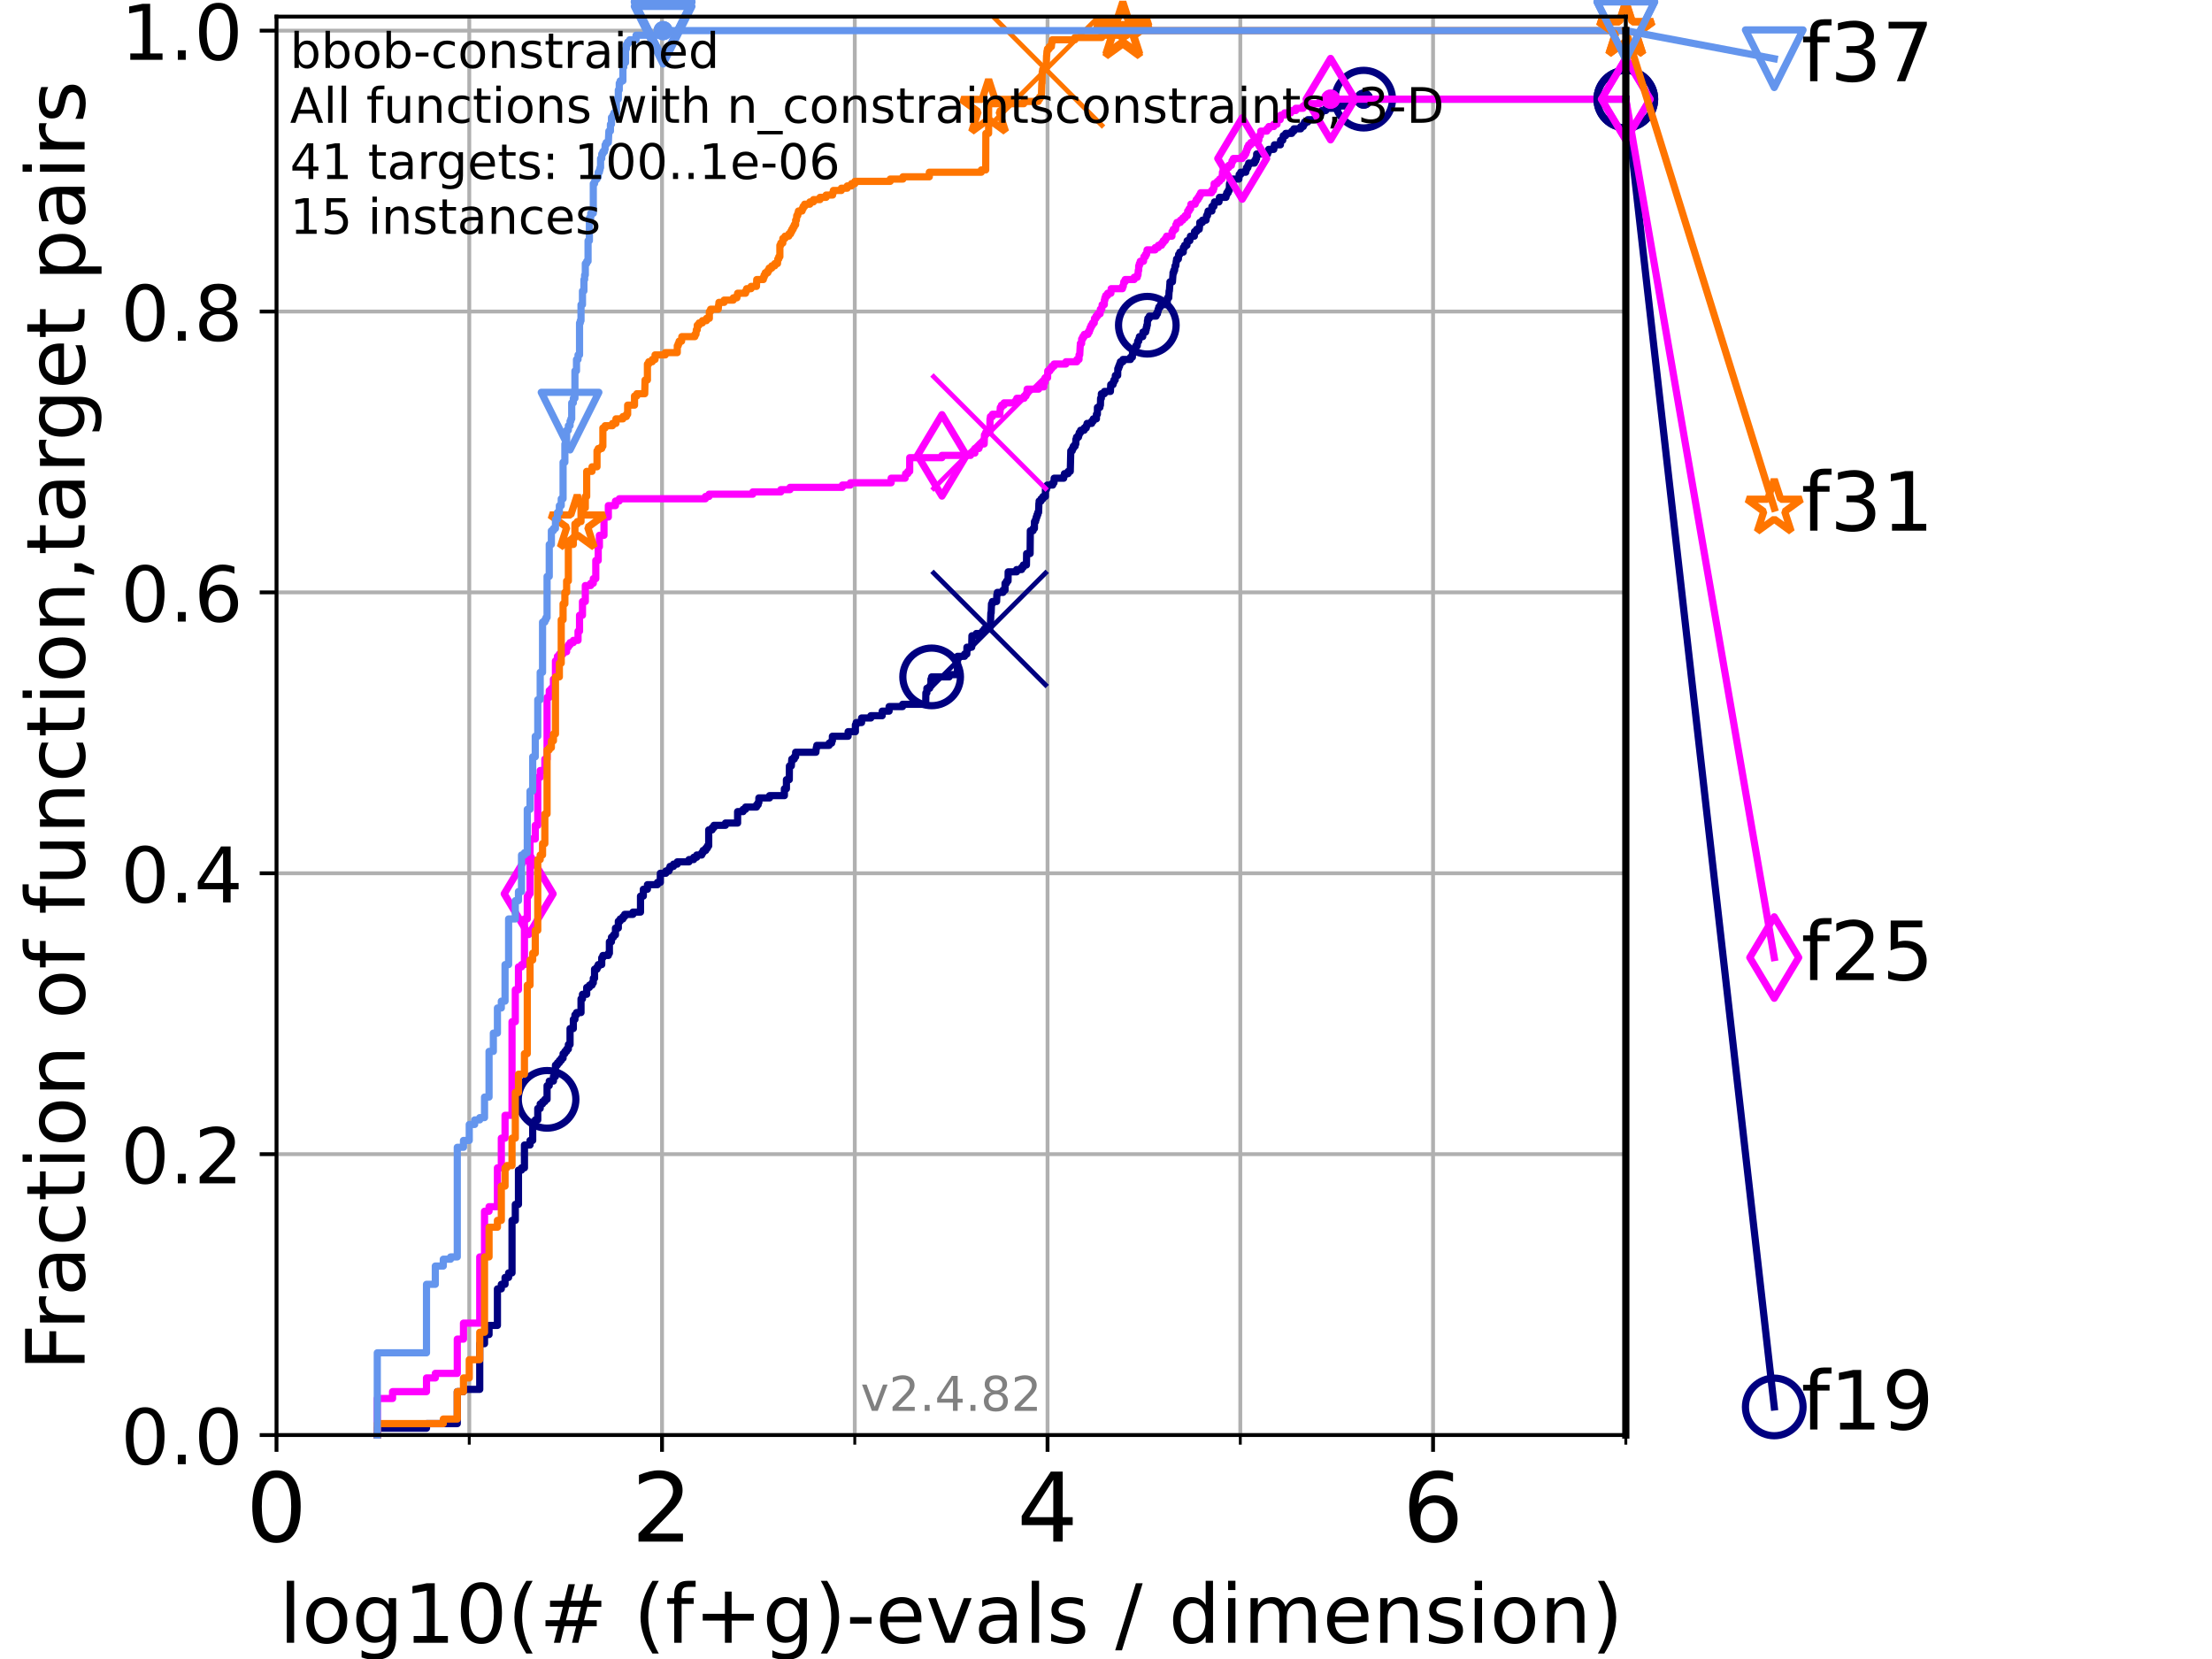 <?xml version="1.0" encoding="utf-8" standalone="no"?>
<!DOCTYPE svg PUBLIC "-//W3C//DTD SVG 1.1//EN"
  "http://www.w3.org/Graphics/SVG/1.1/DTD/svg11.dtd">
<!-- Created with matplotlib (https://matplotlib.org/) -->
<svg height="345.6pt" version="1.1" viewBox="0 0 460.8 345.6" width="460.8pt" xmlns="http://www.w3.org/2000/svg" xmlns:xlink="http://www.w3.org/1999/xlink">
 <defs>
  <style type="text/css">*{stroke-linecap:butt;stroke-linejoin:round;}</style>
 </defs>
 <g id="figure_1">
  <g id="patch_1">
   <path d="M 0 345.6 
L 460.8 345.6 
L 460.8 0 
L 0 0 
z
" style="fill:#ffffff;"/>
  </g>
  <g id="axes_1">
   <g id="patch_2">
    <path d="M 57.6 298.944 
L 338.688 298.944 
L 338.688 3.456 
L 57.6 3.456 
z
" style="fill:#ffffff;"/>
   </g>
   <g id="matplotlib.axis_1">
    <g id="xtick_1">
     <g id="line2d_1">
      <path clip-path="url(#pcd9d555b64)" d="M 57.6 298.944 
L 57.6 3.456 
" style="fill:none;stroke:#b0b0b0;stroke-linecap:square;stroke-width:0.8;"/>
     </g>
     <g id="line2d_2">
      <defs>
       <path d="M 0 0 
L 0 3.5 
" id="m63c4cb895a" style="stroke:#000000;stroke-width:0.8;"/>
      </defs>
      <g>
       <use style="stroke:#000000;stroke-width:0.8;" x="57.6" xlink:href="#m63c4cb895a" y="298.944"/>
      </g>
     </g>
     <g id="text_1">
      <!-- 0 -->
      <g transform="translate(51.237 321.141)scale(0.2 -0.2)">
       <defs>
        <path d="M 31.781 66.406 
Q 24.172 66.406 20.328 58.906 
Q 16.5 51.422 16.5 36.375 
Q 16.5 21.391 20.328 13.891 
Q 24.172 6.391 31.781 6.391 
Q 39.453 6.391 43.281 13.891 
Q 47.125 21.391 47.125 36.375 
Q 47.125 51.422 43.281 58.906 
Q 39.453 66.406 31.781 66.406 
z
M 31.781 74.219 
Q 44.047 74.219 50.516 64.516 
Q 56.984 54.828 56.984 36.375 
Q 56.984 17.969 50.516 8.266 
Q 44.047 -1.422 31.781 -1.422 
Q 19.531 -1.422 13.062 8.266 
Q 6.594 17.969 6.594 36.375 
Q 6.594 54.828 13.062 64.516 
Q 19.531 74.219 31.781 74.219 
z
" id="DejaVuSans-48"/>
       </defs>
       <use xlink:href="#DejaVuSans-48"/>
      </g>
     </g>
    </g>
    <g id="xtick_2">
     <g id="line2d_3">
      <path clip-path="url(#pcd9d555b64)" d="M 137.911 298.944 
L 137.911 3.456 
" style="fill:none;stroke:#b0b0b0;stroke-linecap:square;stroke-width:0.8;"/>
     </g>
     <g id="line2d_4">
      <g>
       <use style="stroke:#000000;stroke-width:0.8;" x="137.911" xlink:href="#m63c4cb895a" y="298.944"/>
      </g>
     </g>
     <g id="text_2">
      <!-- 2 -->
      <g transform="translate(131.548 321.141)scale(0.2 -0.2)">
       <defs>
        <path d="M 19.188 8.297 
L 53.609 8.297 
L 53.609 0 
L 7.328 0 
L 7.328 8.297 
Q 12.938 14.109 22.625 23.891 
Q 32.328 33.688 34.812 36.531 
Q 39.547 41.844 41.422 45.531 
Q 43.312 49.219 43.312 52.781 
Q 43.312 58.594 39.234 62.25 
Q 35.156 65.922 28.609 65.922 
Q 23.969 65.922 18.812 64.312 
Q 13.672 62.703 7.812 59.422 
L 7.812 69.391 
Q 13.766 71.781 18.938 73 
Q 24.125 74.219 28.422 74.219 
Q 39.75 74.219 46.484 68.547 
Q 53.219 62.891 53.219 53.422 
Q 53.219 48.922 51.531 44.891 
Q 49.859 40.875 45.406 35.406 
Q 44.188 33.984 37.641 27.219 
Q 31.109 20.453 19.188 8.297 
z
" id="DejaVuSans-50"/>
       </defs>
       <use xlink:href="#DejaVuSans-50"/>
      </g>
     </g>
    </g>
    <g id="xtick_3">
     <g id="line2d_5">
      <path clip-path="url(#pcd9d555b64)" d="M 218.222 298.944 
L 218.222 3.456 
" style="fill:none;stroke:#b0b0b0;stroke-linecap:square;stroke-width:0.8;"/>
     </g>
     <g id="line2d_6">
      <g>
       <use style="stroke:#000000;stroke-width:0.8;" x="218.222" xlink:href="#m63c4cb895a" y="298.944"/>
      </g>
     </g>
     <g id="text_3">
      <!-- 4 -->
      <g transform="translate(211.859 321.141)scale(0.2 -0.2)">
       <defs>
        <path d="M 37.797 64.312 
L 12.891 25.391 
L 37.797 25.391 
z
M 35.203 72.906 
L 47.609 72.906 
L 47.609 25.391 
L 58.016 25.391 
L 58.016 17.188 
L 47.609 17.188 
L 47.609 0 
L 37.797 0 
L 37.797 17.188 
L 4.891 17.188 
L 4.891 26.703 
z
" id="DejaVuSans-52"/>
       </defs>
       <use xlink:href="#DejaVuSans-52"/>
      </g>
     </g>
    </g>
    <g id="xtick_4">
     <g id="line2d_7">
      <path clip-path="url(#pcd9d555b64)" d="M 298.533 298.944 
L 298.533 3.456 
" style="fill:none;stroke:#b0b0b0;stroke-linecap:square;stroke-width:0.8;"/>
     </g>
     <g id="line2d_8">
      <g>
       <use style="stroke:#000000;stroke-width:0.8;" x="298.533" xlink:href="#m63c4cb895a" y="298.944"/>
      </g>
     </g>
     <g id="text_4">
      <!-- 6 -->
      <g transform="translate(292.17 321.141)scale(0.2 -0.2)">
       <defs>
        <path d="M 33.016 40.375 
Q 26.375 40.375 22.484 35.828 
Q 18.609 31.297 18.609 23.391 
Q 18.609 15.531 22.484 10.953 
Q 26.375 6.391 33.016 6.391 
Q 39.656 6.391 43.531 10.953 
Q 47.406 15.531 47.406 23.391 
Q 47.406 31.297 43.531 35.828 
Q 39.656 40.375 33.016 40.375 
z
M 52.594 71.297 
L 52.594 62.312 
Q 48.875 64.062 45.094 64.984 
Q 41.312 65.922 37.594 65.922 
Q 27.828 65.922 22.672 59.328 
Q 17.531 52.734 16.797 39.406 
Q 19.672 43.656 24.016 45.922 
Q 28.375 48.188 33.594 48.188 
Q 44.578 48.188 50.953 41.516 
Q 57.328 34.859 57.328 23.391 
Q 57.328 12.156 50.688 5.359 
Q 44.047 -1.422 33.016 -1.422 
Q 20.359 -1.422 13.672 8.266 
Q 6.984 17.969 6.984 36.375 
Q 6.984 53.656 15.188 63.938 
Q 23.391 74.219 37.203 74.219 
Q 40.922 74.219 44.703 73.484 
Q 48.484 72.75 52.594 71.297 
z
" id="DejaVuSans-54"/>
       </defs>
       <use xlink:href="#DejaVuSans-54"/>
      </g>
     </g>
    </g>
    <g id="xtick_5">
     <g id="line2d_9">
      <path clip-path="url(#pcd9d555b64)" d="M 97.755 298.944 
L 97.755 3.456 
" style="fill:none;stroke:#b0b0b0;stroke-linecap:square;stroke-width:0.8;"/>
     </g>
     <g id="line2d_10">
      <defs>
       <path d="M 0 0 
L 0 2 
" id="m7d28f74aed" style="stroke:#000000;stroke-width:0.6;"/>
      </defs>
      <g>
       <use style="stroke:#000000;stroke-width:0.6;" x="97.755" xlink:href="#m7d28f74aed" y="298.944"/>
      </g>
     </g>
    </g>
    <g id="xtick_6">
     <g id="line2d_11">
      <path clip-path="url(#pcd9d555b64)" d="M 178.066 298.944 
L 178.066 3.456 
" style="fill:none;stroke:#b0b0b0;stroke-linecap:square;stroke-width:0.8;"/>
     </g>
     <g id="line2d_12">
      <g>
       <use style="stroke:#000000;stroke-width:0.6;" x="178.066" xlink:href="#m7d28f74aed" y="298.944"/>
      </g>
     </g>
    </g>
    <g id="xtick_7">
     <g id="line2d_13">
      <path clip-path="url(#pcd9d555b64)" d="M 258.377 298.944 
L 258.377 3.456 
" style="fill:none;stroke:#b0b0b0;stroke-linecap:square;stroke-width:0.8;"/>
     </g>
     <g id="line2d_14">
      <g>
       <use style="stroke:#000000;stroke-width:0.6;" x="258.377" xlink:href="#m7d28f74aed" y="298.944"/>
      </g>
     </g>
    </g>
    <g id="xtick_8">
     <g id="line2d_15">
      <path clip-path="url(#pcd9d555b64)" d="M 338.688 298.944 
L 338.688 3.456 
" style="fill:none;stroke:#b0b0b0;stroke-linecap:square;stroke-width:0.8;"/>
     </g>
     <g id="line2d_16">
      <g>
       <use style="stroke:#000000;stroke-width:0.6;" x="338.688" xlink:href="#m7d28f74aed" y="298.944"/>
      </g>
     </g>
    </g>
    <g id="text_5">
     <!-- log10(# (f+g)-evals / dimension) -->
     <g transform="translate(58.145 342.218)scale(0.17 -0.17)">
      <defs>
       <path d="M 9.422 75.984 
L 18.406 75.984 
L 18.406 0 
L 9.422 0 
z
" id="DejaVuSans-108"/>
       <path d="M 30.609 48.391 
Q 23.391 48.391 19.188 42.75 
Q 14.984 37.109 14.984 27.297 
Q 14.984 17.484 19.156 11.844 
Q 23.344 6.203 30.609 6.203 
Q 37.797 6.203 41.984 11.859 
Q 46.188 17.531 46.188 27.297 
Q 46.188 37.016 41.984 42.703 
Q 37.797 48.391 30.609 48.391 
z
M 30.609 56 
Q 42.328 56 49.016 48.375 
Q 55.719 40.766 55.719 27.297 
Q 55.719 13.875 49.016 6.219 
Q 42.328 -1.422 30.609 -1.422 
Q 18.844 -1.422 12.172 6.219 
Q 5.516 13.875 5.516 27.297 
Q 5.516 40.766 12.172 48.375 
Q 18.844 56 30.609 56 
z
" id="DejaVuSans-111"/>
       <path d="M 45.406 27.984 
Q 45.406 37.75 41.375 43.109 
Q 37.359 48.484 30.078 48.484 
Q 22.859 48.484 18.828 43.109 
Q 14.797 37.75 14.797 27.984 
Q 14.797 18.266 18.828 12.891 
Q 22.859 7.516 30.078 7.516 
Q 37.359 7.516 41.375 12.891 
Q 45.406 18.266 45.406 27.984 
z
M 54.391 6.781 
Q 54.391 -7.172 48.188 -13.984 
Q 42 -20.797 29.203 -20.797 
Q 24.469 -20.797 20.266 -20.094 
Q 16.062 -19.391 12.109 -17.922 
L 12.109 -9.188 
Q 16.062 -11.328 19.922 -12.344 
Q 23.781 -13.375 27.781 -13.375 
Q 36.625 -13.375 41.016 -8.766 
Q 45.406 -4.156 45.406 5.172 
L 45.406 9.625 
Q 42.625 4.781 38.281 2.391 
Q 33.938 0 27.875 0 
Q 17.828 0 11.672 7.656 
Q 5.516 15.328 5.516 27.984 
Q 5.516 40.672 11.672 48.328 
Q 17.828 56 27.875 56 
Q 33.938 56 38.281 53.609 
Q 42.625 51.219 45.406 46.391 
L 45.406 54.688 
L 54.391 54.688 
z
" id="DejaVuSans-103"/>
       <path d="M 12.406 8.297 
L 28.516 8.297 
L 28.516 63.922 
L 10.984 60.406 
L 10.984 69.391 
L 28.422 72.906 
L 38.281 72.906 
L 38.281 8.297 
L 54.391 8.297 
L 54.391 0 
L 12.406 0 
z
" id="DejaVuSans-49"/>
       <path d="M 31 75.875 
Q 24.469 64.656 21.281 53.656 
Q 18.109 42.672 18.109 31.391 
Q 18.109 20.125 21.312 9.062 
Q 24.516 -2 31 -13.188 
L 23.188 -13.188 
Q 15.875 -1.703 12.234 9.375 
Q 8.594 20.453 8.594 31.391 
Q 8.594 42.281 12.203 53.312 
Q 15.828 64.359 23.188 75.875 
z
" id="DejaVuSans-40"/>
       <path d="M 51.125 44 
L 36.922 44 
L 32.812 27.688 
L 47.125 27.688 
z
M 43.797 71.781 
L 38.719 51.516 
L 52.984 51.516 
L 58.109 71.781 
L 65.922 71.781 
L 60.891 51.516 
L 76.125 51.516 
L 76.125 44 
L 58.984 44 
L 54.984 27.688 
L 70.516 27.688 
L 70.516 20.219 
L 53.078 20.219 
L 48 0 
L 40.188 0 
L 45.219 20.219 
L 30.906 20.219 
L 25.875 0 
L 18.016 0 
L 23.094 20.219 
L 7.719 20.219 
L 7.719 27.688 
L 24.906 27.688 
L 29 44 
L 13.281 44 
L 13.281 51.516 
L 30.906 51.516 
L 35.891 71.781 
z
" id="DejaVuSans-35"/>
       <path id="DejaVuSans-32"/>
       <path d="M 37.109 75.984 
L 37.109 68.5 
L 28.516 68.5 
Q 23.688 68.5 21.797 66.547 
Q 19.922 64.594 19.922 59.516 
L 19.922 54.688 
L 34.719 54.688 
L 34.719 47.703 
L 19.922 47.703 
L 19.922 0 
L 10.891 0 
L 10.891 47.703 
L 2.297 47.703 
L 2.297 54.688 
L 10.891 54.688 
L 10.891 58.5 
Q 10.891 67.625 15.141 71.797 
Q 19.391 75.984 28.609 75.984 
z
" id="DejaVuSans-102"/>
       <path d="M 46 62.703 
L 46 35.5 
L 73.188 35.5 
L 73.188 27.203 
L 46 27.203 
L 46 0 
L 37.797 0 
L 37.797 27.203 
L 10.594 27.203 
L 10.594 35.5 
L 37.797 35.5 
L 37.797 62.703 
z
" id="DejaVuSans-43"/>
       <path d="M 8.016 75.875 
L 15.828 75.875 
Q 23.141 64.359 26.781 53.312 
Q 30.422 42.281 30.422 31.391 
Q 30.422 20.453 26.781 9.375 
Q 23.141 -1.703 15.828 -13.188 
L 8.016 -13.188 
Q 14.5 -2 17.703 9.062 
Q 20.906 20.125 20.906 31.391 
Q 20.906 42.672 17.703 53.656 
Q 14.5 64.656 8.016 75.875 
z
" id="DejaVuSans-41"/>
       <path d="M 4.891 31.391 
L 31.203 31.391 
L 31.203 23.391 
L 4.891 23.391 
z
" id="DejaVuSans-45"/>
       <path d="M 56.203 29.594 
L 56.203 25.203 
L 14.891 25.203 
Q 15.484 15.922 20.484 11.062 
Q 25.484 6.203 34.422 6.203 
Q 39.594 6.203 44.453 7.469 
Q 49.312 8.734 54.109 11.281 
L 54.109 2.781 
Q 49.266 0.734 44.188 -0.344 
Q 39.109 -1.422 33.891 -1.422 
Q 20.797 -1.422 13.156 6.188 
Q 5.516 13.812 5.516 26.812 
Q 5.516 40.234 12.766 48.109 
Q 20.016 56 32.328 56 
Q 43.359 56 49.781 48.891 
Q 56.203 41.797 56.203 29.594 
z
M 47.219 32.234 
Q 47.125 39.594 43.094 43.984 
Q 39.062 48.391 32.422 48.391 
Q 24.906 48.391 20.391 44.141 
Q 15.875 39.891 15.188 32.172 
z
" id="DejaVuSans-101"/>
       <path d="M 2.984 54.688 
L 12.5 54.688 
L 29.594 8.797 
L 46.688 54.688 
L 56.203 54.688 
L 35.688 0 
L 23.484 0 
z
" id="DejaVuSans-118"/>
       <path d="M 34.281 27.484 
Q 23.391 27.484 19.188 25 
Q 14.984 22.516 14.984 16.5 
Q 14.984 11.719 18.141 8.906 
Q 21.297 6.109 26.703 6.109 
Q 34.188 6.109 38.703 11.406 
Q 43.219 16.703 43.219 25.484 
L 43.219 27.484 
z
M 52.203 31.203 
L 52.203 0 
L 43.219 0 
L 43.219 8.297 
Q 40.141 3.328 35.547 0.953 
Q 30.953 -1.422 24.312 -1.422 
Q 15.922 -1.422 10.953 3.297 
Q 6 8.016 6 15.922 
Q 6 25.141 12.172 29.828 
Q 18.359 34.516 30.609 34.516 
L 43.219 34.516 
L 43.219 35.406 
Q 43.219 41.609 39.141 45 
Q 35.062 48.391 27.688 48.391 
Q 23 48.391 18.547 47.266 
Q 14.109 46.141 10.016 43.891 
L 10.016 52.203 
Q 14.938 54.109 19.578 55.047 
Q 24.219 56 28.609 56 
Q 40.484 56 46.344 49.844 
Q 52.203 43.703 52.203 31.203 
z
" id="DejaVuSans-97"/>
       <path d="M 44.281 53.078 
L 44.281 44.578 
Q 40.484 46.531 36.375 47.5 
Q 32.281 48.484 27.875 48.484 
Q 21.188 48.484 17.844 46.438 
Q 14.5 44.391 14.5 40.281 
Q 14.5 37.156 16.891 35.375 
Q 19.281 33.594 26.516 31.984 
L 29.594 31.297 
Q 39.156 29.25 43.188 25.516 
Q 47.219 21.781 47.219 15.094 
Q 47.219 7.469 41.188 3.016 
Q 35.156 -1.422 24.609 -1.422 
Q 20.219 -1.422 15.453 -0.562 
Q 10.688 0.297 5.422 2 
L 5.422 11.281 
Q 10.406 8.688 15.234 7.391 
Q 20.062 6.109 24.812 6.109 
Q 31.156 6.109 34.562 8.281 
Q 37.984 10.453 37.984 14.406 
Q 37.984 18.062 35.516 20.016 
Q 33.062 21.969 24.703 23.781 
L 21.578 24.516 
Q 13.234 26.266 9.516 29.906 
Q 5.812 33.547 5.812 39.891 
Q 5.812 47.609 11.281 51.797 
Q 16.75 56 26.812 56 
Q 31.781 56 36.172 55.266 
Q 40.578 54.547 44.281 53.078 
z
" id="DejaVuSans-115"/>
       <path d="M 25.391 72.906 
L 33.688 72.906 
L 8.297 -9.281 
L 0 -9.281 
z
" id="DejaVuSans-47"/>
       <path d="M 45.406 46.391 
L 45.406 75.984 
L 54.391 75.984 
L 54.391 0 
L 45.406 0 
L 45.406 8.203 
Q 42.578 3.328 38.25 0.953 
Q 33.938 -1.422 27.875 -1.422 
Q 17.969 -1.422 11.734 6.484 
Q 5.516 14.406 5.516 27.297 
Q 5.516 40.188 11.734 48.094 
Q 17.969 56 27.875 56 
Q 33.938 56 38.25 53.625 
Q 42.578 51.266 45.406 46.391 
z
M 14.797 27.297 
Q 14.797 17.391 18.875 11.75 
Q 22.953 6.109 30.078 6.109 
Q 37.203 6.109 41.297 11.75 
Q 45.406 17.391 45.406 27.297 
Q 45.406 37.203 41.297 42.844 
Q 37.203 48.484 30.078 48.484 
Q 22.953 48.484 18.875 42.844 
Q 14.797 37.203 14.797 27.297 
z
" id="DejaVuSans-100"/>
       <path d="M 9.422 54.688 
L 18.406 54.688 
L 18.406 0 
L 9.422 0 
z
M 9.422 75.984 
L 18.406 75.984 
L 18.406 64.594 
L 9.422 64.594 
z
" id="DejaVuSans-105"/>
       <path d="M 52 44.188 
Q 55.375 50.25 60.062 53.125 
Q 64.75 56 71.094 56 
Q 79.641 56 84.281 50.016 
Q 88.922 44.047 88.922 33.016 
L 88.922 0 
L 79.891 0 
L 79.891 32.719 
Q 79.891 40.578 77.094 44.375 
Q 74.312 48.188 68.609 48.188 
Q 61.625 48.188 57.562 43.547 
Q 53.516 38.922 53.516 30.906 
L 53.516 0 
L 44.484 0 
L 44.484 32.719 
Q 44.484 40.625 41.703 44.406 
Q 38.922 48.188 33.109 48.188 
Q 26.219 48.188 22.156 43.531 
Q 18.109 38.875 18.109 30.906 
L 18.109 0 
L 9.078 0 
L 9.078 54.688 
L 18.109 54.688 
L 18.109 46.188 
Q 21.188 51.219 25.484 53.609 
Q 29.781 56 35.688 56 
Q 41.656 56 45.828 52.969 
Q 50 49.953 52 44.188 
z
" id="DejaVuSans-109"/>
       <path d="M 54.891 33.016 
L 54.891 0 
L 45.906 0 
L 45.906 32.719 
Q 45.906 40.484 42.875 44.328 
Q 39.844 48.188 33.797 48.188 
Q 26.516 48.188 22.312 43.547 
Q 18.109 38.922 18.109 30.906 
L 18.109 0 
L 9.078 0 
L 9.078 54.688 
L 18.109 54.688 
L 18.109 46.188 
Q 21.344 51.125 25.703 53.562 
Q 30.078 56 35.797 56 
Q 45.219 56 50.047 50.172 
Q 54.891 44.344 54.891 33.016 
z
" id="DejaVuSans-110"/>
      </defs>
      <use xlink:href="#DejaVuSans-108"/>
      <use x="27.783" xlink:href="#DejaVuSans-111"/>
      <use x="88.965" xlink:href="#DejaVuSans-103"/>
      <use x="152.441" xlink:href="#DejaVuSans-49"/>
      <use x="216.064" xlink:href="#DejaVuSans-48"/>
      <use x="279.688" xlink:href="#DejaVuSans-40"/>
      <use x="318.701" xlink:href="#DejaVuSans-35"/>
      <use x="402.49" xlink:href="#DejaVuSans-32"/>
      <use x="434.277" xlink:href="#DejaVuSans-40"/>
      <use x="473.291" xlink:href="#DejaVuSans-102"/>
      <use x="508.496" xlink:href="#DejaVuSans-43"/>
      <use x="592.285" xlink:href="#DejaVuSans-103"/>
      <use x="655.762" xlink:href="#DejaVuSans-41"/>
      <use x="694.775" xlink:href="#DejaVuSans-45"/>
      <use x="730.859" xlink:href="#DejaVuSans-101"/>
      <use x="792.383" xlink:href="#DejaVuSans-118"/>
      <use x="851.562" xlink:href="#DejaVuSans-97"/>
      <use x="912.842" xlink:href="#DejaVuSans-108"/>
      <use x="940.625" xlink:href="#DejaVuSans-115"/>
      <use x="992.725" xlink:href="#DejaVuSans-32"/>
      <use x="1024.512" xlink:href="#DejaVuSans-47"/>
      <use x="1058.203" xlink:href="#DejaVuSans-32"/>
      <use x="1089.99" xlink:href="#DejaVuSans-100"/>
      <use x="1153.467" xlink:href="#DejaVuSans-105"/>
      <use x="1181.25" xlink:href="#DejaVuSans-109"/>
      <use x="1278.662" xlink:href="#DejaVuSans-101"/>
      <use x="1340.186" xlink:href="#DejaVuSans-110"/>
      <use x="1403.564" xlink:href="#DejaVuSans-115"/>
      <use x="1455.664" xlink:href="#DejaVuSans-105"/>
      <use x="1483.447" xlink:href="#DejaVuSans-111"/>
      <use x="1544.629" xlink:href="#DejaVuSans-110"/>
      <use x="1608.008" xlink:href="#DejaVuSans-41"/>
     </g>
    </g>
   </g>
   <g id="matplotlib.axis_2">
    <g id="ytick_1">
     <g id="line2d_17">
      <path clip-path="url(#pcd9d555b64)" d="M 57.6 298.944 
L 338.688 298.944 
" style="fill:none;stroke:#b0b0b0;stroke-linecap:square;stroke-width:0.8;"/>
     </g>
     <g id="line2d_18">
      <defs>
       <path d="M 0 0 
L -3.5 0 
" id="m3f487a060c" style="stroke:#000000;stroke-width:0.8;"/>
      </defs>
      <g>
       <use style="stroke:#000000;stroke-width:0.8;" x="57.6" xlink:href="#m3f487a060c" y="298.944"/>
      </g>
     </g>
     <g id="text_6">
      <!-- 0.0 -->
      <g transform="translate(25.155 305.023)scale(0.16 -0.16)">
       <defs>
        <path d="M 10.688 12.406 
L 21 12.406 
L 21 0 
L 10.688 0 
z
" id="DejaVuSans-46"/>
       </defs>
       <use xlink:href="#DejaVuSans-48"/>
       <use x="63.623" xlink:href="#DejaVuSans-46"/>
       <use x="95.41" xlink:href="#DejaVuSans-48"/>
      </g>
     </g>
    </g>
    <g id="ytick_2">
     <g id="line2d_19">
      <path clip-path="url(#pcd9d555b64)" d="M 57.6 240.432 
L 338.688 240.432 
" style="fill:none;stroke:#b0b0b0;stroke-linecap:square;stroke-width:0.8;"/>
     </g>
     <g id="line2d_20">
      <g>
       <use style="stroke:#000000;stroke-width:0.8;" x="57.6" xlink:href="#m3f487a060c" y="240.432"/>
      </g>
     </g>
     <g id="text_7">
      <!-- 0.2 -->
      <g transform="translate(25.155 246.51)scale(0.16 -0.16)">
       <use xlink:href="#DejaVuSans-48"/>
       <use x="63.623" xlink:href="#DejaVuSans-46"/>
       <use x="95.41" xlink:href="#DejaVuSans-50"/>
      </g>
     </g>
    </g>
    <g id="ytick_3">
     <g id="line2d_21">
      <path clip-path="url(#pcd9d555b64)" d="M 57.6 181.919 
L 338.688 181.919 
" style="fill:none;stroke:#b0b0b0;stroke-linecap:square;stroke-width:0.8;"/>
     </g>
     <g id="line2d_22">
      <g>
       <use style="stroke:#000000;stroke-width:0.8;" x="57.6" xlink:href="#m3f487a060c" y="181.919"/>
      </g>
     </g>
     <g id="text_8">
      <!-- 0.4 -->
      <g transform="translate(25.155 187.998)scale(0.16 -0.16)">
       <use xlink:href="#DejaVuSans-48"/>
       <use x="63.623" xlink:href="#DejaVuSans-46"/>
       <use x="95.41" xlink:href="#DejaVuSans-52"/>
      </g>
     </g>
    </g>
    <g id="ytick_4">
     <g id="line2d_23">
      <path clip-path="url(#pcd9d555b64)" d="M 57.6 123.407 
L 338.688 123.407 
" style="fill:none;stroke:#b0b0b0;stroke-linecap:square;stroke-width:0.8;"/>
     </g>
     <g id="line2d_24">
      <g>
       <use style="stroke:#000000;stroke-width:0.8;" x="57.6" xlink:href="#m3f487a060c" y="123.407"/>
      </g>
     </g>
     <g id="text_9">
      <!-- 0.6 -->
      <g transform="translate(25.155 129.485)scale(0.16 -0.16)">
       <use xlink:href="#DejaVuSans-48"/>
       <use x="63.623" xlink:href="#DejaVuSans-46"/>
       <use x="95.41" xlink:href="#DejaVuSans-54"/>
      </g>
     </g>
    </g>
    <g id="ytick_5">
     <g id="line2d_25">
      <path clip-path="url(#pcd9d555b64)" d="M 57.6 64.894 
L 338.688 64.894 
" style="fill:none;stroke:#b0b0b0;stroke-linecap:square;stroke-width:0.8;"/>
     </g>
     <g id="line2d_26">
      <g>
       <use style="stroke:#000000;stroke-width:0.8;" x="57.6" xlink:href="#m3f487a060c" y="64.894"/>
      </g>
     </g>
     <g id="text_10">
      <!-- 0.8 -->
      <g transform="translate(25.155 70.973)scale(0.16 -0.16)">
       <defs>
        <path d="M 31.781 34.625 
Q 24.75 34.625 20.719 30.859 
Q 16.703 27.094 16.703 20.516 
Q 16.703 13.922 20.719 10.156 
Q 24.75 6.391 31.781 6.391 
Q 38.812 6.391 42.859 10.172 
Q 46.922 13.969 46.922 20.516 
Q 46.922 27.094 42.891 30.859 
Q 38.875 34.625 31.781 34.625 
z
M 21.922 38.812 
Q 15.578 40.375 12.031 44.719 
Q 8.5 49.078 8.5 55.328 
Q 8.5 64.062 14.719 69.141 
Q 20.953 74.219 31.781 74.219 
Q 42.672 74.219 48.875 69.141 
Q 55.078 64.062 55.078 55.328 
Q 55.078 49.078 51.531 44.719 
Q 48 40.375 41.703 38.812 
Q 48.828 37.156 52.797 32.312 
Q 56.781 27.484 56.781 20.516 
Q 56.781 9.906 50.312 4.234 
Q 43.844 -1.422 31.781 -1.422 
Q 19.734 -1.422 13.25 4.234 
Q 6.781 9.906 6.781 20.516 
Q 6.781 27.484 10.781 32.312 
Q 14.797 37.156 21.922 38.812 
z
M 18.312 54.391 
Q 18.312 48.734 21.844 45.562 
Q 25.391 42.391 31.781 42.391 
Q 38.141 42.391 41.719 45.562 
Q 45.312 48.734 45.312 54.391 
Q 45.312 60.062 41.719 63.234 
Q 38.141 66.406 31.781 66.406 
Q 25.391 66.406 21.844 63.234 
Q 18.312 60.062 18.312 54.391 
z
" id="DejaVuSans-56"/>
       </defs>
       <use xlink:href="#DejaVuSans-48"/>
       <use x="63.623" xlink:href="#DejaVuSans-46"/>
       <use x="95.41" xlink:href="#DejaVuSans-56"/>
      </g>
     </g>
    </g>
    <g id="ytick_6">
     <g id="line2d_27">
      <path clip-path="url(#pcd9d555b64)" d="M 57.6 6.382 
L 338.688 6.382 
" style="fill:none;stroke:#b0b0b0;stroke-linecap:square;stroke-width:0.8;"/>
     </g>
     <g id="line2d_28">
      <g>
       <use style="stroke:#000000;stroke-width:0.8;" x="57.6" xlink:href="#m3f487a060c" y="6.382"/>
      </g>
     </g>
     <g id="text_11">
      <!-- 1.0 -->
      <g transform="translate(25.155 12.46)scale(0.16 -0.16)">
       <use xlink:href="#DejaVuSans-49"/>
       <use x="63.623" xlink:href="#DejaVuSans-46"/>
       <use x="95.41" xlink:href="#DejaVuSans-48"/>
      </g>
     </g>
    </g>
    <g id="text_12">
     <!-- Fraction of function,target pairs -->
     <g transform="translate(17.62 285.585)rotate(-90)scale(0.17 -0.17)">
      <defs>
       <path d="M 9.812 72.906 
L 51.703 72.906 
L 51.703 64.594 
L 19.672 64.594 
L 19.672 43.109 
L 48.578 43.109 
L 48.578 34.812 
L 19.672 34.812 
L 19.672 0 
L 9.812 0 
z
" id="DejaVuSans-70"/>
       <path d="M 41.109 46.297 
Q 39.594 47.172 37.812 47.578 
Q 36.031 48 33.891 48 
Q 26.266 48 22.188 43.047 
Q 18.109 38.094 18.109 28.812 
L 18.109 0 
L 9.078 0 
L 9.078 54.688 
L 18.109 54.688 
L 18.109 46.188 
Q 20.953 51.172 25.484 53.578 
Q 30.031 56 36.531 56 
Q 37.453 56 38.578 55.875 
Q 39.703 55.766 41.062 55.516 
z
" id="DejaVuSans-114"/>
       <path d="M 48.781 52.594 
L 48.781 44.188 
Q 44.969 46.297 41.141 47.344 
Q 37.312 48.391 33.406 48.391 
Q 24.656 48.391 19.812 42.844 
Q 14.984 37.312 14.984 27.297 
Q 14.984 17.281 19.812 11.734 
Q 24.656 6.203 33.406 6.203 
Q 37.312 6.203 41.141 7.25 
Q 44.969 8.297 48.781 10.406 
L 48.781 2.094 
Q 45.016 0.344 40.984 -0.531 
Q 36.969 -1.422 32.422 -1.422 
Q 20.062 -1.422 12.781 6.344 
Q 5.516 14.109 5.516 27.297 
Q 5.516 40.672 12.859 48.328 
Q 20.219 56 33.016 56 
Q 37.156 56 41.109 55.141 
Q 45.062 54.297 48.781 52.594 
z
" id="DejaVuSans-99"/>
       <path d="M 18.312 70.219 
L 18.312 54.688 
L 36.812 54.688 
L 36.812 47.703 
L 18.312 47.703 
L 18.312 18.016 
Q 18.312 11.328 20.141 9.422 
Q 21.969 7.516 27.594 7.516 
L 36.812 7.516 
L 36.812 0 
L 27.594 0 
Q 17.188 0 13.234 3.875 
Q 9.281 7.766 9.281 18.016 
L 9.281 47.703 
L 2.688 47.703 
L 2.688 54.688 
L 9.281 54.688 
L 9.281 70.219 
z
" id="DejaVuSans-116"/>
       <path d="M 8.5 21.578 
L 8.5 54.688 
L 17.484 54.688 
L 17.484 21.922 
Q 17.484 14.156 20.5 10.266 
Q 23.531 6.391 29.594 6.391 
Q 36.859 6.391 41.078 11.031 
Q 45.312 15.672 45.312 23.688 
L 45.312 54.688 
L 54.297 54.688 
L 54.297 0 
L 45.312 0 
L 45.312 8.406 
Q 42.047 3.422 37.719 1 
Q 33.406 -1.422 27.688 -1.422 
Q 18.266 -1.422 13.375 4.438 
Q 8.5 10.297 8.5 21.578 
z
M 31.109 56 
z
" id="DejaVuSans-117"/>
       <path d="M 11.719 12.406 
L 22.016 12.406 
L 22.016 4 
L 14.016 -11.625 
L 7.719 -11.625 
L 11.719 4 
z
" id="DejaVuSans-44"/>
       <path d="M 18.109 8.203 
L 18.109 -20.797 
L 9.078 -20.797 
L 9.078 54.688 
L 18.109 54.688 
L 18.109 46.391 
Q 20.953 51.266 25.266 53.625 
Q 29.594 56 35.594 56 
Q 45.562 56 51.781 48.094 
Q 58.016 40.188 58.016 27.297 
Q 58.016 14.406 51.781 6.484 
Q 45.562 -1.422 35.594 -1.422 
Q 29.594 -1.422 25.266 0.953 
Q 20.953 3.328 18.109 8.203 
z
M 48.688 27.297 
Q 48.688 37.203 44.609 42.844 
Q 40.531 48.484 33.406 48.484 
Q 26.266 48.484 22.188 42.844 
Q 18.109 37.203 18.109 27.297 
Q 18.109 17.391 22.188 11.75 
Q 26.266 6.109 33.406 6.109 
Q 40.531 6.109 44.609 11.75 
Q 48.688 17.391 48.688 27.297 
z
" id="DejaVuSans-112"/>
      </defs>
      <use xlink:href="#DejaVuSans-70"/>
      <use x="50.27" xlink:href="#DejaVuSans-114"/>
      <use x="91.383" xlink:href="#DejaVuSans-97"/>
      <use x="152.662" xlink:href="#DejaVuSans-99"/>
      <use x="207.643" xlink:href="#DejaVuSans-116"/>
      <use x="246.852" xlink:href="#DejaVuSans-105"/>
      <use x="274.635" xlink:href="#DejaVuSans-111"/>
      <use x="335.816" xlink:href="#DejaVuSans-110"/>
      <use x="399.195" xlink:href="#DejaVuSans-32"/>
      <use x="430.982" xlink:href="#DejaVuSans-111"/>
      <use x="492.164" xlink:href="#DejaVuSans-102"/>
      <use x="527.369" xlink:href="#DejaVuSans-32"/>
      <use x="559.156" xlink:href="#DejaVuSans-102"/>
      <use x="594.361" xlink:href="#DejaVuSans-117"/>
      <use x="657.74" xlink:href="#DejaVuSans-110"/>
      <use x="721.119" xlink:href="#DejaVuSans-99"/>
      <use x="776.1" xlink:href="#DejaVuSans-116"/>
      <use x="815.309" xlink:href="#DejaVuSans-105"/>
      <use x="843.092" xlink:href="#DejaVuSans-111"/>
      <use x="904.273" xlink:href="#DejaVuSans-110"/>
      <use x="967.652" xlink:href="#DejaVuSans-44"/>
      <use x="999.439" xlink:href="#DejaVuSans-116"/>
      <use x="1038.648" xlink:href="#DejaVuSans-97"/>
      <use x="1099.928" xlink:href="#DejaVuSans-114"/>
      <use x="1139.291" xlink:href="#DejaVuSans-103"/>
      <use x="1202.768" xlink:href="#DejaVuSans-101"/>
      <use x="1264.291" xlink:href="#DejaVuSans-116"/>
      <use x="1303.5" xlink:href="#DejaVuSans-32"/>
      <use x="1335.287" xlink:href="#DejaVuSans-112"/>
      <use x="1398.764" xlink:href="#DejaVuSans-97"/>
      <use x="1460.043" xlink:href="#DejaVuSans-105"/>
      <use x="1487.826" xlink:href="#DejaVuSans-114"/>
      <use x="1528.939" xlink:href="#DejaVuSans-115"/>
     </g>
    </g>
   </g>
   <g id="line2d_29">
    <defs>
     <path d="M 0 1.5 
C 0.398 1.5 0.779 1.342 1.061 1.061 
C 1.342 0.779 1.5 0.398 1.5 0 
C 1.5 -0.398 1.342 -0.779 1.061 -1.061 
C 0.779 -1.342 0.398 -1.5 0 -1.5 
C -0.398 -1.5 -0.779 -1.342 -1.061 -1.061 
C -1.342 -0.779 -1.5 -0.398 -1.5 0 
C -1.5 0.398 -1.342 0.779 -1.061 1.061 
C -0.779 1.342 -0.398 1.5 0 1.5 
z
" id="m1b6c72c6ac" style="stroke:#000080;"/>
    </defs>
    <g>
     <use style="fill:#000080;stroke:#000080;" x="284.078" xlink:href="#m1b6c72c6ac" y="20.653"/>
     <use style="fill:#000080;stroke:#000080;" x="284.078" xlink:href="#m1b6c72c6ac" y="20.653"/>
    </g>
   </g>
   <g id="line2d_30">
    <path d="M 78.596 298.944 
L 78.596 297.517 
L 88.847 297.517 
L 88.847 296.565 
L 95.26 296.565 
L 95.26 289.905 
L 96.552 289.905 
L 96.552 289.43 
L 99.938 289.43 
L 99.938 279.916 
L 100.935 279.916 
L 100.935 278.013 
L 101.878 278.013 
L 101.878 276.11 
L 103.623 276.11 
L 103.623 268.498 
L 104.435 268.498 
L 104.435 267.547 
L 105.21 267.547 
L 105.21 266.12 
L 105.952 266.12 
L 105.952 265.169 
L 106.664 265.169 
L 106.664 254.227 
L 107.348 254.227 
L 107.348 250.897 
L 108.006 250.897 
L 108.006 243.762 
L 108.64 243.762 
L 108.64 243.286 
L 109.252 243.286 
L 109.252 238.529 
L 110.415 238.529 
L 110.415 237.577 
L 110.969 237.577 
L 110.969 233.772 
L 111.506 233.772 
L 111.506 233.296 
L 112.026 233.296 
L 112.026 230.917 
L 112.532 230.917 
L 112.532 229.966 
L 113.023 229.966 
L 113.023 229.49 
L 113.501 229.49 
L 113.501 229.014 
L 113.966 229.014 
L 113.966 226.16 
L 114.419 226.16 
L 114.419 225.209 
L 115.291 225.209 
L 115.291 224.257 
L 115.711 224.257 
L 115.711 221.879 
L 116.122 221.879 
L 116.122 221.403 
L 116.523 221.403 
L 116.523 220.927 
L 116.914 220.927 
L 116.914 220.452 
L 117.298 220.452 
L 117.298 219.5 
L 117.673 219.5 
L 117.673 219.025 
L 118.04 219.025 
L 118.04 218.549 
L 118.4 218.549 
L 118.4 217.597 
L 118.752 217.597 
L 118.752 214.267 
L 119.436 214.267 
L 119.436 212.365 
L 119.768 212.365 
L 119.768 211.413 
L 120.094 211.413 
L 120.094 210.937 
L 121.037 210.937 
L 121.037 208.083 
L 121.34 208.083 
L 121.34 207.132 
L 122.22 207.132 
L 122.22 205.705 
L 122.782 205.705 
L 122.782 205.229 
L 123.327 205.229 
L 123.327 204.753 
L 123.594 204.753 
L 123.594 203.802 
L 123.856 203.802 
L 123.856 201.899 
L 124.369 201.899 
L 124.369 201.423 
L 124.62 201.423 
L 124.62 200.947 
L 125.352 200.947 
L 125.352 199.52 
L 125.589 199.52 
L 125.589 199.045 
L 126.729 199.045 
L 126.729 198.569 
L 126.948 198.569 
L 126.948 196.19 
L 127.379 196.19 
L 127.379 195.239 
L 127.799 195.239 
L 127.799 194.763 
L 128.21 194.763 
L 128.21 193.336 
L 128.808 193.336 
L 128.808 191.909 
L 129.195 191.909 
L 129.195 191.433 
L 129.761 191.433 
L 129.761 190.958 
L 130.128 190.958 
L 130.128 190.482 
L 131.856 190.482 
L 131.856 190.006 
L 133.428 190.006 
L 133.428 186.676 
L 134.019 186.676 
L 134.019 185.249 
L 134.87 185.249 
L 134.87 184.298 
L 136.955 184.298 
L 136.955 183.822 
L 137.559 183.822 
L 137.559 181.919 
L 138.706 181.919 
L 138.706 181.443 
L 139.36 181.443 
L 139.36 180.968 
L 139.573 180.968 
L 139.573 180.492 
L 140.298 180.492 
L 140.298 180.016 
L 141.09 180.016 
L 141.09 179.54 
L 143.528 179.54 
L 143.528 179.065 
L 144.511 179.065 
L 144.511 178.589 
L 145.136 178.589 
L 145.136 178.113 
L 146.18 178.113 
L 146.18 177.638 
L 146.467 177.638 
L 146.467 177.162 
L 147.027 177.162 
L 147.027 176.686 
L 147.369 176.686 
L 147.369 176.211 
L 147.637 176.211 
L 147.637 172.881 
L 148.354 172.881 
L 148.354 172.405 
L 148.733 172.405 
L 148.733 171.929 
L 151.124 171.929 
L 151.124 171.453 
L 153.656 171.453 
L 153.656 169.075 
L 154.796 169.075 
L 154.796 168.599 
L 155.318 168.599 
L 155.318 168.123 
L 157.604 168.123 
L 157.604 167.648 
L 157.939 167.648 
L 157.939 167.172 
L 158.086 167.172 
L 158.086 166.221 
L 160.314 166.221 
L 160.314 165.745 
L 163.402 165.745 
L 163.402 164.318 
L 163.828 164.318 
L 163.828 162.415 
L 164.423 162.415 
L 164.448 159.561 
L 164.85 159.561 
L 164.949 158.133 
L 165.459 158.133 
L 165.459 157.658 
L 165.744 157.658 
L 165.744 156.706 
L 169.972 156.706 
L 170.046 155.755 
L 170.156 155.755 
L 170.156 155.279 
L 172.721 155.279 
L 172.721 154.804 
L 173.25 154.804 
L 173.25 154.328 
L 173.402 154.328 
L 173.402 153.376 
L 176.675 153.376 
L 176.675 152.425 
L 178.194 152.425 
L 178.194 150.998 
L 178.366 150.998 
L 178.366 150.522 
L 179.484 150.522 
L 179.484 149.571 
L 181.41 149.571 
L 181.41 149.095 
L 183.776 149.095 
L 183.776 148.144 
L 185.215 148.144 
L 185.215 147.192 
L 188.024 147.192 
L 188.024 146.716 
L 192.838 146.716 
L 192.877 144.338 
L 193.085 144.338 
L 193.085 143.386 
L 193.67 143.386 
L 193.67 142.911 
L 193.929 142.911 
L 193.929 141.484 
L 194.078 141.484 
L 194.078 141.008 
L 197.733 141.008 
L 197.733 140.532 
L 199.449 140.532 
L 199.463 136.726 
L 200.933 136.726 
L 200.933 136.251 
L 201.409 136.251 
L 201.43 134.824 
L 202.422 134.824 
L 202.468 132.445 
L 203.388 132.445 
L 203.388 131.969 
L 204.647 131.969 
L 204.647 131.494 
L 205.032 131.494 
L 205.032 131.018 
L 206.18 131.018 
L 206.18 130.542 
L 206.31 130.542 
L 206.413 127.688 
L 206.479 127.688 
L 206.545 125.785 
L 206.735 125.785 
L 206.735 125.309 
L 207.613 125.309 
L 207.662 123.882 
L 207.762 123.882 
L 207.762 123.407 
L 208.949 123.407 
L 208.949 122.931 
L 209.369 122.931 
L 209.369 121.504 
L 209.678 121.504 
L 209.678 121.028 
L 209.997 121.028 
L 210.016 119.125 
L 211.783 119.125 
L 211.783 118.649 
L 212.826 118.649 
L 212.826 118.174 
L 213.174 118.174 
L 213.174 117.698 
L 213.83 117.698 
L 213.863 115.319 
L 214.591 115.319 
L 214.634 110.562 
L 215.205 110.562 
L 215.205 110.087 
L 215.49 110.087 
L 215.499 108.66 
L 215.725 108.66 
L 215.725 108.184 
L 215.862 108.184 
L 215.862 107.708 
L 216.017 107.708 
L 216.017 107.232 
L 216.188 107.232 
L 216.188 106.757 
L 216.355 106.757 
L 216.423 104.854 
L 216.471 104.854 
L 216.471 104.378 
L 216.88 104.378 
L 216.88 103.902 
L 217.274 103.902 
L 217.274 103.427 
L 217.779 103.427 
L 217.779 102 
L 217.99 102 
L 217.99 101.524 
L 218.161 101.524 
L 218.161 101.048 
L 219.302 101.048 
L 219.302 100.572 
L 219.566 100.572 
L 219.597 99.621 
L 221.587 99.621 
L 221.587 99.145 
L 221.743 99.145 
L 221.743 98.67 
L 222.506 98.67 
L 222.506 98.194 
L 222.958 98.194 
L 223.065 93.912 
L 223.373 93.912 
L 223.373 93.437 
L 223.589 93.437 
L 223.589 92.961 
L 223.964 92.961 
L 223.964 92.485 
L 224.114 92.485 
L 224.117 91.534 
L 224.258 91.534 
L 224.258 91.058 
L 224.671 91.058 
L 224.671 90.583 
L 224.822 90.583 
L 224.822 90.107 
L 225.107 90.107 
L 225.107 89.631 
L 225.854 89.631 
L 225.854 89.155 
L 226.284 89.155 
L 226.284 88.68 
L 226.459 88.68 
L 226.459 88.204 
L 227.426 88.204 
L 227.426 87.728 
L 227.756 87.728 
L 227.756 87.253 
L 228.406 87.253 
L 228.406 86.301 
L 228.609 86.301 
L 228.613 84.874 
L 229.128 84.874 
L 229.128 84.398 
L 229.241 84.398 
L 229.271 82.971 
L 229.434 82.971 
L 229.435 82.02 
L 230.068 82.02 
L 230.068 81.544 
L 231.321 81.544 
L 231.387 80.117 
L 231.869 80.117 
L 231.869 79.641 
L 232.04 79.641 
L 232.04 79.165 
L 232.318 79.165 
L 232.347 78.214 
L 232.834 78.214 
L 232.858 76.787 
L 233.034 76.787 
L 233.034 76.311 
L 233.22 76.311 
L 233.22 75.835 
L 233.392 75.835 
L 233.392 75.36 
L 233.923 75.36 
L 233.923 74.884 
L 235.503 74.884 
L 235.503 74.408 
L 235.898 74.408 
L 235.922 73.457 
L 236.271 73.457 
L 236.271 72.981 
L 236.425 72.981 
L 236.425 72.505 
L 236.609 72.505 
L 236.609 72.03 
L 236.915 72.03 
L 236.996 71.078 
L 237.221 71.078 
L 237.221 70.603 
L 237.361 70.603 
L 237.361 70.127 
L 238.054 70.127 
L 238.096 69.175 
L 238.66 69.175 
L 238.66 68.7 
L 238.785 68.7 
L 238.785 68.224 
L 238.897 68.224 
L 238.897 67.748 
L 239.009 67.748 
L 239.037 66.797 
L 239.122 66.797 
L 239.122 66.321 
L 239.428 66.321 
L 239.428 65.846 
L 240.851 65.846 
L 240.851 65.37 
L 241.121 65.37 
L 241.121 64.894 
L 241.255 64.894 
L 241.255 64.418 
L 241.408 64.418 
L 241.408 63.943 
L 241.733 63.943 
L 241.733 63.467 
L 243.125 63.467 
L 243.206 62.04 
L 243.47 62.04 
L 243.548 60.613 
L 243.605 60.613 
L 243.702 59.186 
L 243.724 59.186 
L 243.724 58.71 
L 244.241 58.71 
L 244.341 57.283 
L 244.359 57.283 
L 244.359 56.807 
L 244.518 56.807 
L 244.518 56.331 
L 244.691 56.331 
L 244.78 55.38 
L 244.938 55.38 
L 245.03 54.428 
L 245.103 54.428 
L 245.103 53.953 
L 245.478 53.953 
L 245.524 53.001 
L 245.787 53.001 
L 245.787 52.526 
L 246.495 52.526 
L 246.5 51.574 
L 246.773 51.574 
L 246.773 51.098 
L 247.271 51.098 
L 247.302 50.147 
L 247.863 50.147 
L 247.863 49.671 
L 247.991 49.671 
L 247.991 49.196 
L 248.807 49.196 
L 248.839 48.244 
L 249.274 48.244 
L 249.274 47.768 
L 249.818 47.768 
L 249.927 46.817 
L 249.933 46.817 
L 249.933 46.341 
L 250.49 46.341 
L 250.49 45.866 
L 251.242 45.866 
L 251.345 44.914 
L 251.547 44.914 
L 251.547 44.439 
L 251.667 44.439 
L 251.667 43.963 
L 252.461 43.963 
L 252.462 43.011 
L 252.874 43.011 
L 252.874 42.536 
L 253.009 42.536 
L 253.009 42.06 
L 253.939 42.06 
L 254.028 41.109 
L 255.394 41.109 
L 255.394 40.633 
L 255.56 40.633 
L 255.56 40.157 
L 255.854 40.157 
L 255.854 39.681 
L 256.079 39.681 
L 256.127 38.254 
L 256.267 38.254 
L 256.345 37.303 
L 258.083 37.303 
L 258.139 36.351 
L 258.461 36.351 
L 258.461 35.876 
L 259.52 35.876 
L 259.52 35.4 
L 259.663 35.4 
L 259.663 34.924 
L 259.953 34.924 
L 259.953 34.449 
L 260.129 34.449 
L 260.129 33.973 
L 261.334 33.973 
L 261.334 33.497 
L 261.605 33.497 
L 261.605 33.021 
L 261.776 33.021 
L 261.787 32.07 
L 264.076 32.07 
L 264.076 31.594 
L 264.275 31.594 
L 264.275 31.119 
L 265.355 31.119 
L 265.355 30.643 
L 265.484 30.643 
L 265.484 30.167 
L 266.736 30.167 
L 266.763 29.216 
L 267.222 29.216 
L 267.318 28.264 
L 267.833 28.264 
L 267.833 27.789 
L 269.106 27.789 
L 269.106 27.313 
L 269.539 27.313 
L 269.539 26.837 
L 270.968 26.837 
L 270.968 26.361 
L 271.499 26.361 
L 271.499 25.886 
L 271.76 25.886 
L 271.76 25.41 
L 272.44 25.41 
L 272.44 24.934 
L 274.034 24.934 
L 274.034 24.459 
L 274.311 24.459 
L 274.311 23.983 
L 274.896 23.983 
L 274.896 23.507 
L 275.332 23.507 
L 275.332 23.032 
L 276.185 23.032 
L 276.185 22.556 
L 278.708 22.556 
L 278.708 22.08 
L 280.423 22.08 
L 280.423 21.604 
L 280.624 21.604 
L 280.624 21.129 
L 284.078 21.129 
L 284.078 20.653 
L 338.688 20.653 
L 338.688 20.653 
" style="fill:none;stroke:#000080;stroke-linecap:square;stroke-width:1.5;"/>
   </g>
   <g id="line2d_31">
    <defs>
     <path d="M 0 6 
C 1.591 6 3.117 5.368 4.243 4.243 
C 5.368 3.117 6 1.591 6 0 
C 6 -1.591 5.368 -3.117 4.243 -4.243 
C 3.117 -5.368 1.591 -6 0 -6 
C -1.591 -6 -3.117 -5.368 -4.243 -4.243 
C -5.368 -3.117 -6 -1.591 -6 0 
C -6 1.591 -5.368 3.117 -4.243 4.243 
C -3.117 5.368 -1.591 6 0 6 
z
" id="m96d2227ad7" style="stroke:#000080;stroke-width:1.5;"/>
    </defs>
    <g>
     <use style="fill-opacity:0;stroke:#000080;stroke-width:1.5;" x="113.966" xlink:href="#m96d2227ad7" y="229.014"/>
     <use style="fill-opacity:0;stroke:#000080;stroke-width:1.5;" x="194.078" xlink:href="#m96d2227ad7" y="141.008"/>
     <use style="fill-opacity:0;stroke:#000080;stroke-width:1.5;" x="239.009" xlink:href="#m96d2227ad7" y="67.748"/>
     <use style="fill-opacity:0;stroke:#000080;stroke-width:1.5;" x="284.078" xlink:href="#m96d2227ad7" y="20.653"/>
     <use style="fill-opacity:0;stroke:#000080;stroke-width:1.5;" x="338.688" xlink:href="#m96d2227ad7" y="20.653"/>
    </g>
   </g>
   <g id="line2d_32">
    <path style="fill:none;stroke:#000080;stroke-linecap:square;stroke-width:1.5;"/>
    <g/>
   </g>
   <g id="line2d_33">
    <path clip-path="url(#pcd9d555b64)" d="M 206.147 131.018 
" style="fill:none;stroke:#000080;stroke-linecap:square;stroke-width:1.5;"/>
    <defs>
     <path d="M -12 12 
L 12 -12 
M -12 -12 
L 12 12 
" id="m7f2caa8a90" style="stroke:#000080;"/>
    </defs>
    <g clip-path="url(#pcd9d555b64)">
     <use style="fill:#000080;stroke:#000080;" x="206.147" xlink:href="#m7f2caa8a90" y="131.018"/>
    </g>
   </g>
   <g id="line2d_34">
    <defs>
     <path d="M 0 1.5 
C 0.398 1.5 0.779 1.342 1.061 1.061 
C 1.342 0.779 1.5 0.398 1.5 0 
C 1.5 -0.398 1.342 -0.779 1.061 -1.061 
C 0.779 -1.342 0.398 -1.5 0 -1.5 
C -0.398 -1.5 -0.779 -1.342 -1.061 -1.061 
C -1.342 -0.779 -1.5 -0.398 -1.5 0 
C -1.5 0.398 -1.342 0.779 -1.061 1.061 
C -0.779 1.342 -0.398 1.5 0 1.5 
z
" id="m466bc277b0" style="stroke:#ff00ff;"/>
    </defs>
    <g>
     <use style="fill:#ff00ff;stroke:#ff00ff;" x="277.184" xlink:href="#m466bc277b0" y="20.653"/>
     <use style="fill:#ff00ff;stroke:#ff00ff;" x="277.184" xlink:href="#m466bc277b0" y="20.653"/>
    </g>
   </g>
   <g id="line2d_35">
    <path d="M 78.596 298.944 
L 78.596 291.333 
L 81.776 291.333 
L 81.776 289.905 
L 88.847 289.905 
L 88.847 287.051 
L 90.684 287.051 
L 90.684 286.1 
L 95.26 286.1 
L 95.26 278.964 
L 96.552 278.964 
L 96.552 275.634 
L 99.938 275.634 
L 99.938 261.839 
L 100.935 261.839 
L 100.935 252.324 
L 101.878 252.324 
L 101.878 251.373 
L 103.623 251.373 
L 103.623 243.286 
L 104.435 243.286 
L 104.435 237.102 
L 105.21 237.102 
L 105.21 232.344 
L 106.664 232.344 
L 106.664 212.84 
L 107.348 212.84 
L 107.348 206.18 
L 108.006 206.18 
L 108.006 201.423 
L 108.64 201.423 
L 108.64 200.947 
L 109.252 200.947 
L 109.252 191.433 
L 109.843 191.433 
L 109.843 186.676 
L 110.132 186.676 
L 110.132 186.2 
L 110.415 186.2 
L 110.415 174.783 
L 111.506 174.783 
L 111.506 171.929 
L 112.026 171.929 
L 112.026 161.939 
L 112.532 161.939 
L 112.532 160.512 
L 113.501 160.512 
L 113.501 158.133 
L 113.966 158.133 
L 113.966 145.289 
L 114.419 145.289 
L 114.419 143.862 
L 114.86 143.862 
L 114.86 143.386 
L 115.291 143.386 
L 115.291 141.484 
L 115.711 141.484 
L 115.711 137.678 
L 116.122 137.678 
L 116.122 136.726 
L 116.523 136.726 
L 116.523 136.251 
L 117.298 136.251 
L 117.298 135.775 
L 118.04 135.775 
L 118.04 134.824 
L 118.4 134.824 
L 118.4 134.348 
L 118.752 134.348 
L 118.752 133.872 
L 119.436 133.872 
L 119.436 133.397 
L 120.414 133.397 
L 120.414 131.494 
L 120.728 131.494 
L 120.728 128.164 
L 121.34 128.164 
L 121.34 125.309 
L 121.931 125.309 
L 121.931 121.979 
L 123.057 121.979 
L 123.057 121.504 
L 123.594 121.504 
L 123.594 120.552 
L 124.114 120.552 
L 124.114 116.747 
L 124.62 116.747 
L 124.62 113.892 
L 124.867 113.892 
L 124.867 111.514 
L 125.823 111.514 
L 125.823 107.708 
L 126.729 107.708 
L 126.729 105.33 
L 128.21 105.33 
L 128.21 104.378 
L 129.002 104.378 
L 129.002 103.902 
L 146.958 103.902 
L 146.958 103.427 
L 147.703 103.427 
L 147.703 102.951 
L 156.816 102.951 
L 156.816 102.475 
L 162.659 102.475 
L 162.659 102 
L 164.575 102 
L 164.575 101.524 
L 175.477 101.524 
L 175.477 101.048 
L 177.147 101.048 
L 177.147 100.572 
L 185.641 100.572 
L 185.641 99.621 
L 188.548 99.621 
L 188.65 98.67 
L 189.118 98.67 
L 189.118 98.194 
L 189.503 98.194 
L 189.509 95.34 
L 196.228 95.34 
L 196.228 94.864 
L 202.187 94.864 
L 202.187 94.388 
L 203.088 94.388 
L 203.088 93.437 
L 203.931 93.437 
L 203.931 92.961 
L 204.135 92.961 
L 204.135 92.485 
L 205.022 92.485 
L 205.079 90.583 
L 205.319 90.583 
L 205.319 90.107 
L 206.205 90.107 
L 206.236 87.253 
L 206.316 87.253 
L 206.316 86.777 
L 206.738 86.777 
L 206.738 86.301 
L 208.283 86.301 
L 208.382 84.874 
L 208.622 84.874 
L 208.622 84.398 
L 209.163 84.398 
L 209.163 83.923 
L 211.559 83.923 
L 211.559 83.447 
L 211.82 83.447 
L 211.82 82.971 
L 213.35 82.971 
L 213.35 82.495 
L 213.741 82.495 
L 213.741 82.02 
L 213.963 82.02 
L 213.965 81.068 
L 216.361 81.068 
L 216.361 80.593 
L 217.455 80.593 
L 217.459 79.641 
L 217.704 79.641 
L 217.704 78.69 
L 218.231 78.69 
L 218.264 77.263 
L 218.731 77.263 
L 218.731 76.787 
L 219.095 76.787 
L 219.095 76.311 
L 219.571 76.311 
L 219.571 75.835 
L 222.056 75.835 
L 222.056 75.36 
L 224.337 75.36 
L 224.337 74.884 
L 224.782 74.884 
L 224.783 73.933 
L 224.931 73.933 
L 225.027 72.03 
L 225.052 72.03 
L 225.052 71.554 
L 225.323 71.554 
L 225.327 70.603 
L 225.569 70.603 
L 225.569 70.127 
L 225.881 70.127 
L 225.881 69.651 
L 226.65 69.651 
L 226.65 69.175 
L 226.927 69.175 
L 226.927 68.7 
L 227.096 68.7 
L 227.096 68.224 
L 227.306 68.224 
L 227.306 67.748 
L 227.587 67.748 
L 227.587 67.273 
L 227.953 67.273 
L 228.002 66.321 
L 228.313 66.321 
L 228.313 65.846 
L 228.652 65.846 
L 228.652 65.37 
L 229.18 65.37 
L 229.219 64.418 
L 229.521 64.418 
L 229.598 63.467 
L 230.053 63.467 
L 230.053 62.516 
L 230.164 62.516 
L 230.164 62.04 
L 230.332 62.04 
L 230.332 61.564 
L 230.74 61.564 
L 230.74 61.088 
L 231.425 61.088 
L 231.475 60.137 
L 233.821 60.137 
L 233.821 59.661 
L 233.997 59.661 
L 234.103 58.71 
L 234.387 58.71 
L 234.387 58.234 
L 236.273 58.234 
L 236.273 57.758 
L 236.912 57.758 
L 236.912 57.283 
L 237.066 57.283 
L 237.119 56.331 
L 237.211 56.331 
L 237.211 55.38 
L 237.354 55.38 
L 237.354 54.904 
L 237.536 54.904 
L 237.536 54.428 
L 238.214 54.428 
L 238.295 53.477 
L 238.609 53.477 
L 238.609 53.001 
L 238.854 53.001 
L 238.956 52.05 
L 240.649 52.05 
L 240.649 51.574 
L 241.302 51.574 
L 241.302 51.098 
L 241.986 51.098 
L 241.986 50.623 
L 242.327 50.623 
L 242.327 50.147 
L 242.749 50.147 
L 242.749 49.671 
L 243.027 49.671 
L 243.027 49.196 
L 244.14 49.196 
L 244.161 48.244 
L 244.41 48.244 
L 244.41 47.768 
L 244.892 47.768 
L 244.948 46.817 
L 245.17 46.817 
L 245.17 46.341 
L 245.89 46.341 
L 245.89 45.866 
L 246.404 45.866 
L 246.404 45.39 
L 246.886 45.39 
L 246.886 44.914 
L 247.368 44.914 
L 247.414 43.963 
L 247.715 43.963 
L 247.715 43.487 
L 248.018 43.487 
L 248.083 42.536 
L 248.98 42.536 
L 248.98 42.06 
L 249.196 42.06 
L 249.196 41.584 
L 249.564 41.584 
L 249.564 41.109 
L 249.852 41.109 
L 249.852 40.633 
L 250.119 40.633 
L 250.119 40.157 
L 252.401 40.157 
L 252.401 39.681 
L 252.751 39.681 
L 252.751 39.206 
L 252.901 39.206 
L 252.927 38.254 
L 253.588 38.254 
L 253.588 37.779 
L 254.057 37.779 
L 254.057 37.303 
L 254.53 37.303 
L 254.633 36.351 
L 254.657 36.351 
L 254.657 35.876 
L 254.797 35.876 
L 254.797 35.4 
L 255.483 35.4 
L 255.483 34.924 
L 255.97 34.924 
L 255.97 34.449 
L 256.524 34.449 
L 256.524 33.973 
L 256.653 33.973 
L 256.653 33.497 
L 256.923 33.497 
L 256.923 33.021 
L 258.777 33.021 
L 258.777 32.546 
L 259.231 32.546 
L 259.231 32.07 
L 259.529 32.07 
L 259.529 31.594 
L 259.702 31.594 
L 259.702 31.119 
L 259.859 31.119 
L 259.859 30.643 
L 260.106 30.643 
L 260.106 30.167 
L 260.565 30.167 
L 260.565 29.691 
L 261.754 29.691 
L 261.754 29.216 
L 262.236 29.216 
L 262.323 28.264 
L 262.566 28.264 
L 262.647 27.313 
L 263.922 27.313 
L 263.922 26.837 
L 264.325 26.837 
L 264.325 26.361 
L 265.358 26.361 
L 265.358 25.886 
L 266.027 25.886 
L 266.052 24.934 
L 266.684 24.934 
L 266.79 23.983 
L 267.62 23.983 
L 267.62 23.507 
L 268.9 23.507 
L 268.9 23.032 
L 269.926 23.032 
L 269.926 22.556 
L 271.463 22.556 
L 271.463 22.08 
L 271.984 22.08 
L 271.984 21.604 
L 274.926 21.604 
L 274.926 21.129 
L 277.184 21.129 
L 277.184 20.653 
L 338.688 20.653 
L 338.688 20.653 
" style="fill:none;stroke:#ff00ff;stroke-linecap:square;stroke-width:1.5;"/>
   </g>
   <g id="line2d_36">
    <defs>
     <path d="M -0 8.485 
L 5.091 0 
L 0 -8.485 
L -5.091 -0 
z
" id="m5be45dfcab" style="stroke:#ff00ff;stroke-linejoin:miter;stroke-width:1.5;"/>
    </defs>
    <g>
     <use style="fill-opacity:0;stroke:#ff00ff;stroke-linejoin:miter;stroke-width:1.5;" x="110.132" xlink:href="#m5be45dfcab" y="186.2"/>
     <use style="fill-opacity:0;stroke:#ff00ff;stroke-linejoin:miter;stroke-width:1.5;" x="196.228" xlink:href="#m5be45dfcab" y="94.864"/>
     <use style="fill-opacity:0;stroke:#ff00ff;stroke-linejoin:miter;stroke-width:1.5;" x="258.777" xlink:href="#m5be45dfcab" y="33.021"/>
     <use style="fill-opacity:0;stroke:#ff00ff;stroke-linejoin:miter;stroke-width:1.5;" x="277.184" xlink:href="#m5be45dfcab" y="20.653"/>
     <use style="fill-opacity:0;stroke:#ff00ff;stroke-linejoin:miter;stroke-width:1.5;" x="338.688" xlink:href="#m5be45dfcab" y="20.653"/>
    </g>
   </g>
   <g id="line2d_37">
    <path style="fill:none;stroke:#ff00ff;stroke-linecap:square;stroke-width:1.5;"/>
    <g/>
   </g>
   <g id="line2d_38">
    <path clip-path="url(#pcd9d555b64)" d="M 206.137 90.107 
" style="fill:none;stroke:#ff00ff;stroke-linecap:square;stroke-width:1.5;"/>
    <defs>
     <path d="M -12 12 
L 12 -12 
M -12 -12 
L 12 12 
" id="m503b7c9e80" style="stroke:#ff00ff;"/>
    </defs>
    <g clip-path="url(#pcd9d555b64)">
     <use style="fill:#ff00ff;stroke:#ff00ff;" x="206.137" xlink:href="#m503b7c9e80" y="90.107"/>
    </g>
   </g>
   <g id="line2d_39">
    <defs>
     <path d="M 0 1.5 
C 0.398 1.5 0.779 1.342 1.061 1.061 
C 1.342 0.779 1.5 0.398 1.5 0 
C 1.5 -0.398 1.342 -0.779 1.061 -1.061 
C 0.779 -1.342 0.398 -1.5 0 -1.5 
C -0.398 -1.5 -0.779 -1.342 -1.061 -1.061 
C -1.342 -0.779 -1.5 -0.398 -1.5 0 
C -1.5 0.398 -1.342 0.779 -1.061 1.061 
C -0.779 1.342 -0.398 1.5 0 1.5 
z
" id="m4c04b30c8f" style="stroke:#ff7500;"/>
    </defs>
    <g>
     <use style="fill:#ff7500;stroke:#ff7500;" x="233.899" xlink:href="#m4c04b30c8f" y="6.382"/>
     <use style="fill:#ff7500;stroke:#ff7500;" x="233.899" xlink:href="#m4c04b30c8f" y="6.382"/>
    </g>
   </g>
   <g id="line2d_40">
    <path d="M 78.596 298.944 
L 78.596 296.565 
L 92.347 296.565 
L 92.347 295.614 
L 95.26 295.614 
L 95.26 289.905 
L 96.552 289.905 
L 96.552 287.051 
L 97.755 287.051 
L 97.755 283.246 
L 99.938 283.246 
L 99.938 277.537 
L 100.935 277.537 
L 100.935 261.839 
L 101.878 261.839 
L 101.878 255.654 
L 103.623 255.654 
L 103.623 254.227 
L 104.435 254.227 
L 104.435 247.091 
L 105.21 247.091 
L 105.21 243.286 
L 105.585 243.286 
L 105.585 242.81 
L 106.664 242.81 
L 106.664 237.102 
L 107.348 237.102 
L 107.348 227.587 
L 108.006 227.587 
L 108.006 223.782 
L 109.252 223.782 
L 109.252 219.5 
L 109.843 219.5 
L 109.843 205.229 
L 110.415 205.229 
L 110.415 199.996 
L 110.969 199.996 
L 110.969 198.569 
L 111.506 198.569 
L 111.506 193.812 
L 112.026 193.812 
L 112.026 179.065 
L 112.532 179.065 
L 112.532 178.113 
L 113.023 178.113 
L 113.023 175.735 
L 113.501 175.735 
L 113.501 169.551 
L 113.966 169.551 
L 113.966 156.231 
L 114.419 156.231 
L 114.419 155.755 
L 114.86 155.755 
L 114.86 154.328 
L 115.291 154.328 
L 115.291 152.901 
L 115.711 152.901 
L 115.711 141.008 
L 116.523 141.008 
L 116.523 138.154 
L 116.914 138.154 
L 116.914 129.115 
L 117.298 129.115 
L 117.298 125.785 
L 117.673 125.785 
L 117.673 123.407 
L 118.04 123.407 
L 118.04 121.028 
L 118.4 121.028 
L 118.4 113.417 
L 119.436 113.417 
L 119.436 111.99 
L 119.768 111.99 
L 119.768 109.135 
L 120.255 109.135 
L 120.255 108.66 
L 121.037 108.66 
L 121.037 105.805 
L 121.931 105.805 
L 121.931 103.427 
L 122.22 103.427 
L 122.22 98.194 
L 123.327 98.194 
L 123.327 97.242 
L 124.369 97.242 
L 124.369 93.912 
L 124.62 93.912 
L 124.62 93.437 
L 125.352 93.437 
L 125.352 92.961 
L 125.589 92.961 
L 125.589 89.155 
L 126.054 89.155 
L 126.054 88.68 
L 127.59 88.68 
L 127.59 88.204 
L 128.311 88.204 
L 128.311 87.253 
L 129.761 87.253 
L 129.761 86.777 
L 130.488 86.777 
L 130.488 86.301 
L 130.752 86.301 
L 130.752 84.398 
L 132.182 84.398 
L 132.182 82.495 
L 132.66 82.495 
L 132.66 82.02 
L 134.308 82.02 
L 134.379 79.165 
L 134.87 79.165 
L 134.87 75.835 
L 135.145 75.835 
L 135.145 75.36 
L 135.879 75.36 
L 135.879 74.884 
L 136.457 74.884 
L 136.457 73.933 
L 138.595 73.933 
L 138.595 73.457 
L 141.09 73.457 
L 141.09 72.03 
L 141.283 72.03 
L 141.283 71.554 
L 141.474 71.554 
L 141.474 71.078 
L 141.987 71.078 
L 142.033 70.127 
L 144.748 70.127 
L 144.748 69.651 
L 144.982 69.651 
L 145.059 68.7 
L 145.251 68.7 
L 145.251 67.748 
L 145.629 67.748 
L 145.629 67.273 
L 146.324 67.273 
L 146.324 66.797 
L 147.165 66.797 
L 147.165 66.321 
L 147.77 66.321 
L 147.77 64.894 
L 148.032 64.894 
L 148.032 64.418 
L 149.617 64.418 
L 149.706 63.467 
L 149.765 63.467 
L 149.765 62.991 
L 150.85 62.991 
L 150.85 62.516 
L 152.762 62.516 
L 152.762 62.04 
L 153.514 62.04 
L 153.514 61.564 
L 153.656 61.564 
L 153.656 61.088 
L 155.318 61.088 
L 155.318 60.613 
L 155.531 60.613 
L 155.531 60.137 
L 156.459 60.137 
L 156.459 59.661 
L 157.585 59.661 
L 157.642 58.234 
L 159.012 58.234 
L 159.012 57.758 
L 159.184 57.758 
L 159.184 57.283 
L 159.423 57.283 
L 159.423 56.807 
L 159.956 56.807 
L 159.956 56.331 
L 160.217 56.331 
L 160.217 55.856 
L 160.774 55.856 
L 160.774 55.38 
L 161.405 55.38 
L 161.405 54.904 
L 161.97 54.904 
L 162.029 53.953 
L 162.232 53.953 
L 162.232 53.477 
L 162.461 53.477 
L 162.461 51.098 
L 162.659 51.098 
L 162.659 50.623 
L 163.076 50.623 
L 163.076 49.671 
L 163.536 49.671 
L 163.536 49.196 
L 164.321 49.196 
L 164.321 48.72 
L 164.7 48.72 
L 164.7 48.244 
L 164.949 48.244 
L 164.949 47.768 
L 165.218 47.768 
L 165.218 47.293 
L 165.459 47.293 
L 165.459 46.817 
L 165.744 46.817 
L 165.744 45.866 
L 165.908 45.866 
L 165.978 44.914 
L 166.186 44.914 
L 166.186 44.439 
L 166.324 44.439 
L 166.324 43.963 
L 167.082 43.963 
L 167.082 43.487 
L 167.299 43.487 
L 167.299 43.011 
L 167.619 43.011 
L 167.619 42.536 
L 168.706 42.536 
L 168.706 42.06 
L 169.456 42.06 
L 169.456 41.584 
L 170.82 41.584 
L 170.82 41.109 
L 172.094 41.109 
L 172.094 40.633 
L 173.448 40.633 
L 173.448 40.157 
L 173.599 40.157 
L 173.599 39.681 
L 175.273 39.681 
L 175.273 39.206 
L 176.492 39.206 
L 176.492 38.73 
L 177.385 38.73 
L 177.385 38.254 
L 178.09 38.254 
L 178.09 37.779 
L 185.452 37.779 
L 185.452 37.303 
L 188.093 37.303 
L 188.093 36.827 
L 193.593 36.827 
L 193.593 35.876 
L 204.425 35.876 
L 204.425 35.4 
L 205.342 35.4 
L 205.371 27.789 
L 205.944 27.789 
L 205.946 21.604 
L 213.274 21.604 
L 213.274 21.129 
L 216.29 21.129 
L 216.29 20.653 
L 216.581 20.653 
L 216.581 20.177 
L 216.937 20.177 
L 217.03 17.323 
L 217.078 17.323 
L 217.118 14.944 
L 217.202 14.944 
L 217.202 14.469 
L 217.92 14.469 
L 218.018 11.614 
L 218.039 11.614 
L 218.105 10.663 
L 218.201 10.663 
L 218.201 10.187 
L 218.583 10.187 
L 218.583 9.712 
L 219.026 9.712 
L 219.109 8.76 
L 219.215 8.76 
L 219.215 8.284 
L 223.929 8.284 
L 223.929 7.809 
L 229.519 7.809 
L 229.519 7.333 
L 233.779 7.333 
L 233.779 6.857 
L 233.899 6.857 
L 233.899 6.382 
L 338.688 6.382 
L 338.688 6.382 
" style="fill:none;stroke:#ff7500;stroke-linecap:square;stroke-width:1.5;"/>
   </g>
   <g id="line2d_41">
    <defs>
     <path d="M 0 -6 
L -1.347 -1.854 
L -5.706 -1.854 
L -2.18 0.708 
L -3.527 4.854 
L -0 2.292 
L 3.527 4.854 
L 2.18 0.708 
L 5.706 -1.854 
L 1.347 -1.854 
z
" id="me606258b41" style="stroke:#ff7500;stroke-linejoin:bevel;stroke-width:1.5;"/>
    </defs>
    <g>
     <use style="fill-opacity:0;stroke:#ff7500;stroke-linejoin:bevel;stroke-width:1.5;" x="120.255" xlink:href="#me606258b41" y="109.135"/>
     <use style="fill-opacity:0;stroke:#ff7500;stroke-linejoin:bevel;stroke-width:1.5;" x="205.946" xlink:href="#me606258b41" y="22.556"/>
     <use style="fill-opacity:0;stroke:#ff7500;stroke-linejoin:bevel;stroke-width:1.5;" x="233.899" xlink:href="#me606258b41" y="6.857"/>
     <use style="fill-opacity:0;stroke:#ff7500;stroke-linejoin:bevel;stroke-width:1.5;" x="233.899" xlink:href="#me606258b41" y="6.382"/>
     <use style="fill-opacity:0;stroke:#ff7500;stroke-linejoin:bevel;stroke-width:1.5;" x="338.688" xlink:href="#me606258b41" y="6.382"/>
    </g>
   </g>
   <g id="line2d_42">
    <path style="fill:none;stroke:#ff7500;stroke-linecap:square;stroke-width:1.5;"/>
    <g/>
   </g>
   <g id="line2d_43">
    <path clip-path="url(#pcd9d555b64)" d="M 217.891 14.469 
" style="fill:none;stroke:#ff7500;stroke-linecap:square;stroke-width:1.5;"/>
    <defs>
     <path d="M -12 12 
L 12 -12 
M -12 -12 
L 12 12 
" id="mdeab81af13" style="stroke:#ff7500;"/>
    </defs>
    <g clip-path="url(#pcd9d555b64)">
     <use style="fill:#ff7500;stroke:#ff7500;" x="217.891" xlink:href="#mdeab81af13" y="14.469"/>
    </g>
   </g>
   <g id="line2d_44">
    <defs>
     <path d="M 0 1.5 
C 0.398 1.5 0.779 1.342 1.061 1.061 
C 1.342 0.779 1.5 0.398 1.5 0 
C 1.5 -0.398 1.342 -0.779 1.061 -1.061 
C 0.779 -1.342 0.398 -1.5 0 -1.5 
C -0.398 -1.5 -0.779 -1.342 -1.061 -1.061 
C -1.342 -0.779 -1.5 -0.398 -1.5 0 
C -1.5 0.398 -1.342 0.779 -1.061 1.061 
C -0.779 1.342 -0.398 1.5 0 1.5 
z
" id="mcaed54a070" style="stroke:#6495ed;"/>
    </defs>
    <g>
     <use style="fill:#6495ed;stroke:#6495ed;" x="138.142" xlink:href="#mcaed54a070" y="6.382"/>
     <use style="fill:#6495ed;stroke:#6495ed;" x="138.142" xlink:href="#mcaed54a070" y="6.382"/>
    </g>
   </g>
   <g id="line2d_45">
    <path d="M 78.596 298.944 
L 78.596 281.818 
L 88.847 281.818 
L 88.847 267.547 
L 90.684 267.547 
L 90.684 263.741 
L 92.347 263.741 
L 92.347 262.314 
L 93.864 262.314 
L 93.864 261.839 
L 95.26 261.839 
L 95.26 239.004 
L 96.552 239.004 
L 96.552 237.577 
L 97.755 237.577 
L 97.755 234.247 
L 98.881 234.247 
L 98.881 233.296 
L 99.938 233.296 
L 99.938 232.82 
L 100.935 232.82 
L 100.935 228.539 
L 101.878 228.539 
L 101.878 219.025 
L 102.772 219.025 
L 102.772 215.219 
L 103.623 215.219 
L 103.623 209.986 
L 104.435 209.986 
L 104.435 208.559 
L 105.21 208.559 
L 105.21 200.947 
L 105.952 200.947 
L 105.952 191.433 
L 107.348 191.433 
L 107.348 187.628 
L 108.006 187.628 
L 108.006 185.725 
L 108.64 185.725 
L 108.64 178.113 
L 109.252 178.113 
L 109.252 177.638 
L 109.843 177.638 
L 109.843 168.599 
L 110.415 168.599 
L 110.415 164.793 
L 110.969 164.793 
L 110.969 157.658 
L 111.506 157.658 
L 111.506 153.376 
L 112.026 153.376 
L 112.026 145.765 
L 112.532 145.765 
L 112.532 140.056 
L 113.023 140.056 
L 113.023 129.591 
L 113.501 129.591 
L 113.501 129.115 
L 113.735 129.115 
L 113.735 128.639 
L 113.966 128.639 
L 113.966 120.077 
L 114.419 120.077 
L 114.419 113.417 
L 114.86 113.417 
L 114.86 110.562 
L 115.291 110.562 
L 115.291 110.087 
L 115.711 110.087 
L 115.711 108.184 
L 116.122 108.184 
L 116.122 106.757 
L 116.523 106.757 
L 116.523 105.33 
L 116.914 105.33 
L 116.914 103.902 
L 117.298 103.902 
L 117.298 96.291 
L 117.673 96.291 
L 117.673 92.485 
L 118.04 92.485 
L 118.04 89.631 
L 118.4 89.631 
L 118.4 88.68 
L 118.752 88.68 
L 118.752 87.728 
L 118.925 87.728 
L 118.925 87.253 
L 119.097 87.253 
L 119.097 83.923 
L 119.436 83.923 
L 119.436 82.971 
L 119.768 82.971 
L 119.768 77.263 
L 120.094 77.263 
L 120.094 74.884 
L 120.414 74.884 
L 120.414 73.933 
L 120.728 73.933 
L 120.728 67.273 
L 120.883 67.273 
L 120.883 66.797 
L 121.037 66.797 
L 121.037 63.467 
L 121.34 63.467 
L 121.34 60.613 
L 121.638 60.613 
L 121.638 58.234 
L 121.785 58.234 
L 121.785 57.283 
L 121.931 57.283 
L 121.931 54.904 
L 122.22 54.904 
L 122.22 54.428 
L 122.503 54.428 
L 122.503 50.147 
L 122.782 50.147 
L 122.782 45.39 
L 123.057 45.39 
L 123.057 44.439 
L 123.594 44.439 
L 123.594 38.254 
L 123.856 38.254 
L 123.856 37.779 
L 123.985 37.779 
L 123.985 37.303 
L 124.369 37.303 
L 124.369 36.827 
L 124.62 36.827 
L 124.62 35.876 
L 124.867 35.876 
L 124.867 35.4 
L 124.989 35.4 
L 124.989 34.924 
L 125.111 34.924 
L 125.111 33.021 
L 125.352 33.021 
L 125.352 32.07 
L 125.589 32.07 
L 125.589 31.594 
L 125.939 31.594 
L 125.939 31.119 
L 126.054 31.119 
L 126.054 30.167 
L 126.282 30.167 
L 126.282 29.691 
L 126.729 29.691 
L 126.839 27.313 
L 127.165 27.313 
L 127.165 25.886 
L 127.379 25.886 
L 127.379 24.459 
L 127.695 24.459 
L 127.695 23.983 
L 127.903 23.983 
L 127.903 23.507 
L 128.411 23.507 
L 128.411 20.653 
L 128.808 20.653 
L 128.808 18.75 
L 129.002 18.75 
L 129.002 17.323 
L 129.195 17.323 
L 129.195 16.847 
L 129.761 16.847 
L 129.761 13.993 
L 129.945 13.993 
L 129.945 13.042 
L 130.309 13.042 
L 130.309 10.187 
L 130.488 10.187 
L 130.488 9.236 
L 130.752 9.236 
L 130.752 8.76 
L 131.185 8.76 
L 131.185 8.284 
L 132.502 8.284 
L 132.502 7.333 
L 138.142 7.333 
L 138.142 6.382 
L 338.688 6.382 
L 338.688 6.382 
" style="fill:none;stroke:#6495ed;stroke-linecap:square;stroke-width:1.5;"/>
   </g>
   <g id="line2d_46">
    <defs>
     <path d="M -0 6 
L 6 -6 
L -6 -6 
z
" id="m204a8854bb" style="stroke:#6495ed;stroke-linejoin:miter;stroke-width:1.5;"/>
    </defs>
    <g>
     <use style="fill-opacity:0;stroke:#6495ed;stroke-linejoin:miter;stroke-width:1.5;" x="118.752" xlink:href="#m204a8854bb" y="87.728"/>
     <use style="fill-opacity:0;stroke:#6495ed;stroke-linejoin:miter;stroke-width:1.5;" x="138.142" xlink:href="#m204a8854bb" y="7.333"/>
     <use style="fill-opacity:0;stroke:#6495ed;stroke-linejoin:miter;stroke-width:1.5;" x="138.142" xlink:href="#m204a8854bb" y="6.382"/>
     <use style="fill-opacity:0;stroke:#6495ed;stroke-linejoin:miter;stroke-width:1.5;" x="138.142" xlink:href="#m204a8854bb" y="6.382"/>
     <use style="fill-opacity:0;stroke:#6495ed;stroke-linejoin:miter;stroke-width:1.5;" x="338.688" xlink:href="#m204a8854bb" y="6.382"/>
    </g>
   </g>
   <g id="line2d_47">
    <path style="fill:none;stroke:#6495ed;stroke-linecap:square;stroke-width:1.5;"/>
    <g/>
   </g>
   <g id="line2d_48">
    <path d="M 338.688 20.653 
L 369.608 293.093 
" style="fill:none;stroke:#000080;stroke-linecap:square;stroke-width:1.5;"/>
    <g>
     <use style="fill-opacity:0;stroke:#000080;stroke-width:1.5;" x="338.688" xlink:href="#m96d2227ad7" y="20.653"/>
     <use style="fill-opacity:0;stroke:#000080;stroke-width:1.5;" x="369.608" xlink:href="#m96d2227ad7" y="293.093"/>
    </g>
   </g>
   <g id="line2d_49">
    <path d="M 338.688 20.653 
L 369.608 199.473 
" style="fill:none;stroke:#ff00ff;stroke-linecap:square;stroke-width:1.5;"/>
    <g>
     <use style="fill-opacity:0;stroke:#ff00ff;stroke-linejoin:miter;stroke-width:1.5;" x="338.688" xlink:href="#m5be45dfcab" y="20.653"/>
     <use style="fill-opacity:0;stroke:#ff00ff;stroke-linejoin:miter;stroke-width:1.5;" x="369.608" xlink:href="#m5be45dfcab" y="199.473"/>
    </g>
   </g>
   <g id="line2d_50">
    <path d="M 338.688 6.382 
L 369.608 105.853 
" style="fill:none;stroke:#ff7500;stroke-linecap:square;stroke-width:1.5;"/>
    <g>
     <use style="fill-opacity:0;stroke:#ff7500;stroke-linejoin:bevel;stroke-width:1.5;" x="338.688" xlink:href="#me606258b41" y="6.382"/>
     <use style="fill-opacity:0;stroke:#ff7500;stroke-linejoin:bevel;stroke-width:1.5;" x="369.608" xlink:href="#me606258b41" y="105.853"/>
    </g>
   </g>
   <g id="line2d_51">
    <path d="M 338.688 6.382 
L 369.608 12.233 
" style="fill:none;stroke:#6495ed;stroke-linecap:square;stroke-width:1.5;"/>
    <g>
     <use style="fill-opacity:0;stroke:#6495ed;stroke-linejoin:miter;stroke-width:1.5;" x="338.688" xlink:href="#m204a8854bb" y="6.382"/>
     <use style="fill-opacity:0;stroke:#6495ed;stroke-linejoin:miter;stroke-width:1.5;" x="369.608" xlink:href="#m204a8854bb" y="12.233"/>
    </g>
   </g>
   <g id="line2d_52">
    <path d="M 338.688 298.944 
L 338.688 6.382 
" style="fill:none;stroke:#000000;stroke-linecap:square;stroke-width:1.5;"/>
   </g>
   <g id="patch_3">
    <path d="M 57.6 298.944 
L 57.6 3.456 
" style="fill:none;stroke:#000000;stroke-linecap:square;stroke-linejoin:miter;stroke-width:0.8;"/>
   </g>
   <g id="patch_4">
    <path d="M 338.688 298.944 
L 338.688 3.456 
" style="fill:none;stroke:#000000;stroke-linecap:square;stroke-linejoin:miter;stroke-width:0.8;"/>
   </g>
   <g id="patch_5">
    <path d="M 57.6 298.944 
L 338.688 298.944 
" style="fill:none;stroke:#000000;stroke-linecap:square;stroke-linejoin:miter;stroke-width:0.8;"/>
   </g>
   <g id="patch_6">
    <path d="M 57.6 3.456 
L 338.688 3.456 
" style="fill:none;stroke:#000000;stroke-linecap:square;stroke-linejoin:miter;stroke-width:0.8;"/>
   </g>
   <g id="text_13">
    <!-- f19 -->
    <g transform="translate(375.229 297.784)scale(0.17 -0.17)">
     <defs>
      <path d="M 10.984 1.516 
L 10.984 10.5 
Q 14.703 8.734 18.5 7.812 
Q 22.312 6.891 25.984 6.891 
Q 35.75 6.891 40.891 13.453 
Q 46.047 20.016 46.781 33.406 
Q 43.953 29.203 39.594 26.953 
Q 35.25 24.703 29.984 24.703 
Q 19.047 24.703 12.672 31.312 
Q 6.297 37.938 6.297 49.422 
Q 6.297 60.641 12.938 67.422 
Q 19.578 74.219 30.609 74.219 
Q 43.266 74.219 49.922 64.516 
Q 56.594 54.828 56.594 36.375 
Q 56.594 19.141 48.406 8.859 
Q 40.234 -1.422 26.422 -1.422 
Q 22.703 -1.422 18.891 -0.688 
Q 15.094 0.047 10.984 1.516 
z
M 30.609 32.422 
Q 37.25 32.422 41.125 36.953 
Q 45.016 41.5 45.016 49.422 
Q 45.016 57.281 41.125 61.844 
Q 37.25 66.406 30.609 66.406 
Q 23.969 66.406 20.094 61.844 
Q 16.219 57.281 16.219 49.422 
Q 16.219 41.5 20.094 36.953 
Q 23.969 32.422 30.609 32.422 
z
" id="DejaVuSans-57"/>
     </defs>
     <use xlink:href="#DejaVuSans-102"/>
     <use x="35.205" xlink:href="#DejaVuSans-49"/>
     <use x="98.828" xlink:href="#DejaVuSans-57"/>
    </g>
   </g>
   <g id="text_14">
    <!-- f25 -->
    <g transform="translate(375.229 204.164)scale(0.17 -0.17)">
     <defs>
      <path d="M 10.797 72.906 
L 49.516 72.906 
L 49.516 64.594 
L 19.828 64.594 
L 19.828 46.734 
Q 21.969 47.469 24.109 47.828 
Q 26.266 48.188 28.422 48.188 
Q 40.625 48.188 47.75 41.5 
Q 54.891 34.812 54.891 23.391 
Q 54.891 11.625 47.562 5.094 
Q 40.234 -1.422 26.906 -1.422 
Q 22.312 -1.422 17.547 -0.641 
Q 12.797 0.141 7.719 1.703 
L 7.719 11.625 
Q 12.109 9.234 16.797 8.062 
Q 21.484 6.891 26.703 6.891 
Q 35.156 6.891 40.078 11.328 
Q 45.016 15.766 45.016 23.391 
Q 45.016 31 40.078 35.438 
Q 35.156 39.891 26.703 39.891 
Q 22.75 39.891 18.812 39.016 
Q 14.891 38.141 10.797 36.281 
z
" id="DejaVuSans-53"/>
     </defs>
     <use xlink:href="#DejaVuSans-102"/>
     <use x="35.205" xlink:href="#DejaVuSans-50"/>
     <use x="98.828" xlink:href="#DejaVuSans-53"/>
    </g>
   </g>
   <g id="text_15">
    <!-- f31 -->
    <g transform="translate(375.229 110.544)scale(0.17 -0.17)">
     <defs>
      <path d="M 40.578 39.312 
Q 47.656 37.797 51.625 33 
Q 55.609 28.219 55.609 21.188 
Q 55.609 10.406 48.188 4.484 
Q 40.766 -1.422 27.094 -1.422 
Q 22.516 -1.422 17.656 -0.516 
Q 12.797 0.391 7.625 2.203 
L 7.625 11.719 
Q 11.719 9.328 16.594 8.109 
Q 21.484 6.891 26.812 6.891 
Q 36.078 6.891 40.938 10.547 
Q 45.797 14.203 45.797 21.188 
Q 45.797 27.641 41.281 31.266 
Q 36.766 34.906 28.719 34.906 
L 20.219 34.906 
L 20.219 43.016 
L 29.109 43.016 
Q 36.375 43.016 40.234 45.922 
Q 44.094 48.828 44.094 54.297 
Q 44.094 59.906 40.109 62.906 
Q 36.141 65.922 28.719 65.922 
Q 24.656 65.922 20.016 65.031 
Q 15.375 64.156 9.812 62.312 
L 9.812 71.094 
Q 15.438 72.656 20.344 73.438 
Q 25.25 74.219 29.594 74.219 
Q 40.828 74.219 47.359 69.109 
Q 53.906 64.016 53.906 55.328 
Q 53.906 49.266 50.438 45.094 
Q 46.969 40.922 40.578 39.312 
z
" id="DejaVuSans-51"/>
     </defs>
     <use xlink:href="#DejaVuSans-102"/>
     <use x="35.205" xlink:href="#DejaVuSans-51"/>
     <use x="98.828" xlink:href="#DejaVuSans-49"/>
    </g>
   </g>
   <g id="text_16">
    <!-- f37 -->
    <g transform="translate(375.229 16.924)scale(0.17 -0.17)">
     <defs>
      <path d="M 8.203 72.906 
L 55.078 72.906 
L 55.078 68.703 
L 28.609 0 
L 18.312 0 
L 43.219 64.594 
L 8.203 64.594 
z
" id="DejaVuSans-55"/>
     </defs>
     <use xlink:href="#DejaVuSans-102"/>
     <use x="35.205" xlink:href="#DejaVuSans-51"/>
     <use x="98.828" xlink:href="#DejaVuSans-55"/>
    </g>
   </g>
   <g id="text_17">
    <!-- bbob-constrained -->
    <g transform="translate(60.411 14.161)scale(0.102 -0.102)">
     <defs>
      <path d="M 48.688 27.297 
Q 48.688 37.203 44.609 42.844 
Q 40.531 48.484 33.406 48.484 
Q 26.266 48.484 22.188 42.844 
Q 18.109 37.203 18.109 27.297 
Q 18.109 17.391 22.188 11.75 
Q 26.266 6.109 33.406 6.109 
Q 40.531 6.109 44.609 11.75 
Q 48.688 17.391 48.688 27.297 
z
M 18.109 46.391 
Q 20.953 51.266 25.266 53.625 
Q 29.594 56 35.594 56 
Q 45.562 56 51.781 48.094 
Q 58.016 40.188 58.016 27.297 
Q 58.016 14.406 51.781 6.484 
Q 45.562 -1.422 35.594 -1.422 
Q 29.594 -1.422 25.266 0.953 
Q 20.953 3.328 18.109 8.203 
L 18.109 0 
L 9.078 0 
L 9.078 75.984 
L 18.109 75.984 
z
" id="DejaVuSans-98"/>
     </defs>
     <use xlink:href="#DejaVuSans-98"/>
     <use x="63.477" xlink:href="#DejaVuSans-98"/>
     <use x="126.953" xlink:href="#DejaVuSans-111"/>
     <use x="188.135" xlink:href="#DejaVuSans-98"/>
     <use x="251.611" xlink:href="#DejaVuSans-45"/>
     <use x="287.695" xlink:href="#DejaVuSans-99"/>
     <use x="342.676" xlink:href="#DejaVuSans-111"/>
     <use x="403.857" xlink:href="#DejaVuSans-110"/>
     <use x="467.236" xlink:href="#DejaVuSans-115"/>
     <use x="519.336" xlink:href="#DejaVuSans-116"/>
     <use x="558.545" xlink:href="#DejaVuSans-114"/>
     <use x="599.658" xlink:href="#DejaVuSans-97"/>
     <use x="660.938" xlink:href="#DejaVuSans-105"/>
     <use x="688.721" xlink:href="#DejaVuSans-110"/>
     <use x="752.1" xlink:href="#DejaVuSans-101"/>
     <use x="813.623" xlink:href="#DejaVuSans-100"/>
    </g>
    <!-- All functions with n_constraintsconstraints, 3-D -->
    <g transform="translate(60.411 25.583)scale(0.102 -0.102)">
     <defs>
      <path d="M 34.188 63.188 
L 20.797 26.906 
L 47.609 26.906 
z
M 28.609 72.906 
L 39.797 72.906 
L 67.578 0 
L 57.328 0 
L 50.688 18.703 
L 17.828 18.703 
L 11.188 0 
L 0.781 0 
z
" id="DejaVuSans-65"/>
      <path d="M 4.203 54.688 
L 13.188 54.688 
L 24.422 12.016 
L 35.594 54.688 
L 46.188 54.688 
L 57.422 12.016 
L 68.609 54.688 
L 77.594 54.688 
L 63.281 0 
L 52.688 0 
L 40.922 44.828 
L 29.109 0 
L 18.5 0 
z
" id="DejaVuSans-119"/>
      <path d="M 54.891 33.016 
L 54.891 0 
L 45.906 0 
L 45.906 32.719 
Q 45.906 40.484 42.875 44.328 
Q 39.844 48.188 33.797 48.188 
Q 26.516 48.188 22.312 43.547 
Q 18.109 38.922 18.109 30.906 
L 18.109 0 
L 9.078 0 
L 9.078 75.984 
L 18.109 75.984 
L 18.109 46.188 
Q 21.344 51.125 25.703 53.562 
Q 30.078 56 35.797 56 
Q 45.219 56 50.047 50.172 
Q 54.891 44.344 54.891 33.016 
z
" id="DejaVuSans-104"/>
      <path d="M 50.984 -16.609 
L 50.984 -23.578 
L -0.984 -23.578 
L -0.984 -16.609 
z
" id="DejaVuSans-95"/>
      <path d="M 19.672 64.797 
L 19.672 8.109 
L 31.594 8.109 
Q 46.688 8.109 53.688 14.938 
Q 60.688 21.781 60.688 36.531 
Q 60.688 51.172 53.688 57.984 
Q 46.688 64.797 31.594 64.797 
z
M 9.812 72.906 
L 30.078 72.906 
Q 51.266 72.906 61.172 64.094 
Q 71.094 55.281 71.094 36.531 
Q 71.094 17.672 61.125 8.828 
Q 51.172 0 30.078 0 
L 9.812 0 
z
" id="DejaVuSans-68"/>
     </defs>
     <use xlink:href="#DejaVuSans-65"/>
     <use x="68.408" xlink:href="#DejaVuSans-108"/>
     <use x="96.191" xlink:href="#DejaVuSans-108"/>
     <use x="123.975" xlink:href="#DejaVuSans-32"/>
     <use x="155.762" xlink:href="#DejaVuSans-102"/>
     <use x="190.967" xlink:href="#DejaVuSans-117"/>
     <use x="254.346" xlink:href="#DejaVuSans-110"/>
     <use x="317.725" xlink:href="#DejaVuSans-99"/>
     <use x="372.705" xlink:href="#DejaVuSans-116"/>
     <use x="411.914" xlink:href="#DejaVuSans-105"/>
     <use x="439.697" xlink:href="#DejaVuSans-111"/>
     <use x="500.879" xlink:href="#DejaVuSans-110"/>
     <use x="564.258" xlink:href="#DejaVuSans-115"/>
     <use x="616.357" xlink:href="#DejaVuSans-32"/>
     <use x="648.145" xlink:href="#DejaVuSans-119"/>
     <use x="729.932" xlink:href="#DejaVuSans-105"/>
     <use x="757.715" xlink:href="#DejaVuSans-116"/>
     <use x="796.924" xlink:href="#DejaVuSans-104"/>
     <use x="860.303" xlink:href="#DejaVuSans-32"/>
     <use x="892.09" xlink:href="#DejaVuSans-110"/>
     <use x="955.469" xlink:href="#DejaVuSans-95"/>
     <use x="1005.469" xlink:href="#DejaVuSans-99"/>
     <use x="1060.449" xlink:href="#DejaVuSans-111"/>
     <use x="1121.631" xlink:href="#DejaVuSans-110"/>
     <use x="1185.01" xlink:href="#DejaVuSans-115"/>
     <use x="1237.109" xlink:href="#DejaVuSans-116"/>
     <use x="1276.318" xlink:href="#DejaVuSans-114"/>
     <use x="1317.432" xlink:href="#DejaVuSans-97"/>
     <use x="1378.711" xlink:href="#DejaVuSans-105"/>
     <use x="1406.494" xlink:href="#DejaVuSans-110"/>
     <use x="1469.873" xlink:href="#DejaVuSans-116"/>
     <use x="1509.082" xlink:href="#DejaVuSans-115"/>
     <use x="1561.182" xlink:href="#DejaVuSans-99"/>
     <use x="1616.162" xlink:href="#DejaVuSans-111"/>
     <use x="1677.344" xlink:href="#DejaVuSans-110"/>
     <use x="1740.723" xlink:href="#DejaVuSans-115"/>
     <use x="1792.822" xlink:href="#DejaVuSans-116"/>
     <use x="1832.031" xlink:href="#DejaVuSans-114"/>
     <use x="1873.145" xlink:href="#DejaVuSans-97"/>
     <use x="1934.424" xlink:href="#DejaVuSans-105"/>
     <use x="1962.207" xlink:href="#DejaVuSans-110"/>
     <use x="2025.586" xlink:href="#DejaVuSans-116"/>
     <use x="2064.795" xlink:href="#DejaVuSans-115"/>
     <use x="2116.895" xlink:href="#DejaVuSans-44"/>
     <use x="2148.682" xlink:href="#DejaVuSans-32"/>
     <use x="2180.469" xlink:href="#DejaVuSans-51"/>
     <use x="2244.092" xlink:href="#DejaVuSans-45"/>
     <use x="2280.176" xlink:href="#DejaVuSans-68"/>
    </g>
    <!-- 41 targets: 100..1e-06 -->
    <g transform="translate(60.411 37.289)scale(0.102 -0.102)">
     <defs>
      <path d="M 11.719 12.406 
L 22.016 12.406 
L 22.016 0 
L 11.719 0 
z
M 11.719 51.703 
L 22.016 51.703 
L 22.016 39.312 
L 11.719 39.312 
z
" id="DejaVuSans-58"/>
     </defs>
     <use xlink:href="#DejaVuSans-52"/>
     <use x="63.623" xlink:href="#DejaVuSans-49"/>
     <use x="127.246" xlink:href="#DejaVuSans-32"/>
     <use x="159.033" xlink:href="#DejaVuSans-116"/>
     <use x="198.242" xlink:href="#DejaVuSans-97"/>
     <use x="259.521" xlink:href="#DejaVuSans-114"/>
     <use x="298.885" xlink:href="#DejaVuSans-103"/>
     <use x="362.361" xlink:href="#DejaVuSans-101"/>
     <use x="423.885" xlink:href="#DejaVuSans-116"/>
     <use x="463.094" xlink:href="#DejaVuSans-115"/>
     <use x="515.193" xlink:href="#DejaVuSans-58"/>
     <use x="548.885" xlink:href="#DejaVuSans-32"/>
     <use x="580.672" xlink:href="#DejaVuSans-49"/>
     <use x="644.295" xlink:href="#DejaVuSans-48"/>
     <use x="707.918" xlink:href="#DejaVuSans-48"/>
     <use x="771.541" xlink:href="#DejaVuSans-46"/>
     <use x="803.328" xlink:href="#DejaVuSans-46"/>
     <use x="835.115" xlink:href="#DejaVuSans-49"/>
     <use x="898.738" xlink:href="#DejaVuSans-101"/>
     <use x="960.262" xlink:href="#DejaVuSans-45"/>
     <use x="996.346" xlink:href="#DejaVuSans-48"/>
     <use x="1059.969" xlink:href="#DejaVuSans-54"/>
    </g>
    <!-- 15 instances -->
    <g transform="translate(60.411 48.71)scale(0.102 -0.102)">
     <use xlink:href="#DejaVuSans-49"/>
     <use x="63.623" xlink:href="#DejaVuSans-53"/>
     <use x="127.246" xlink:href="#DejaVuSans-32"/>
     <use x="159.033" xlink:href="#DejaVuSans-105"/>
     <use x="186.816" xlink:href="#DejaVuSans-110"/>
     <use x="250.195" xlink:href="#DejaVuSans-115"/>
     <use x="302.295" xlink:href="#DejaVuSans-116"/>
     <use x="341.504" xlink:href="#DejaVuSans-97"/>
     <use x="402.783" xlink:href="#DejaVuSans-110"/>
     <use x="466.162" xlink:href="#DejaVuSans-99"/>
     <use x="521.143" xlink:href="#DejaVuSans-101"/>
     <use x="582.666" xlink:href="#DejaVuSans-115"/>
    </g>
   </g>
   <g id="text_18">
    <!-- v2.4.82 -->
    <g style="fill:#808080;" transform="translate(179.281 293.909)scale(0.1 -0.1)">
     <use xlink:href="#DejaVuSans-118"/>
     <use x="59.18" xlink:href="#DejaVuSans-50"/>
     <use x="122.803" xlink:href="#DejaVuSans-46"/>
     <use x="154.59" xlink:href="#DejaVuSans-52"/>
     <use x="218.213" xlink:href="#DejaVuSans-46"/>
     <use x="250" xlink:href="#DejaVuSans-56"/>
     <use x="313.623" xlink:href="#DejaVuSans-50"/>
    </g>
   </g>
  </g>
 </g>
 <defs>
  <clipPath id="pcd9d555b64">
   <rect height="295.488" width="281.088" x="57.6" y="3.456"/>
  </clipPath>
 </defs>
</svg>
